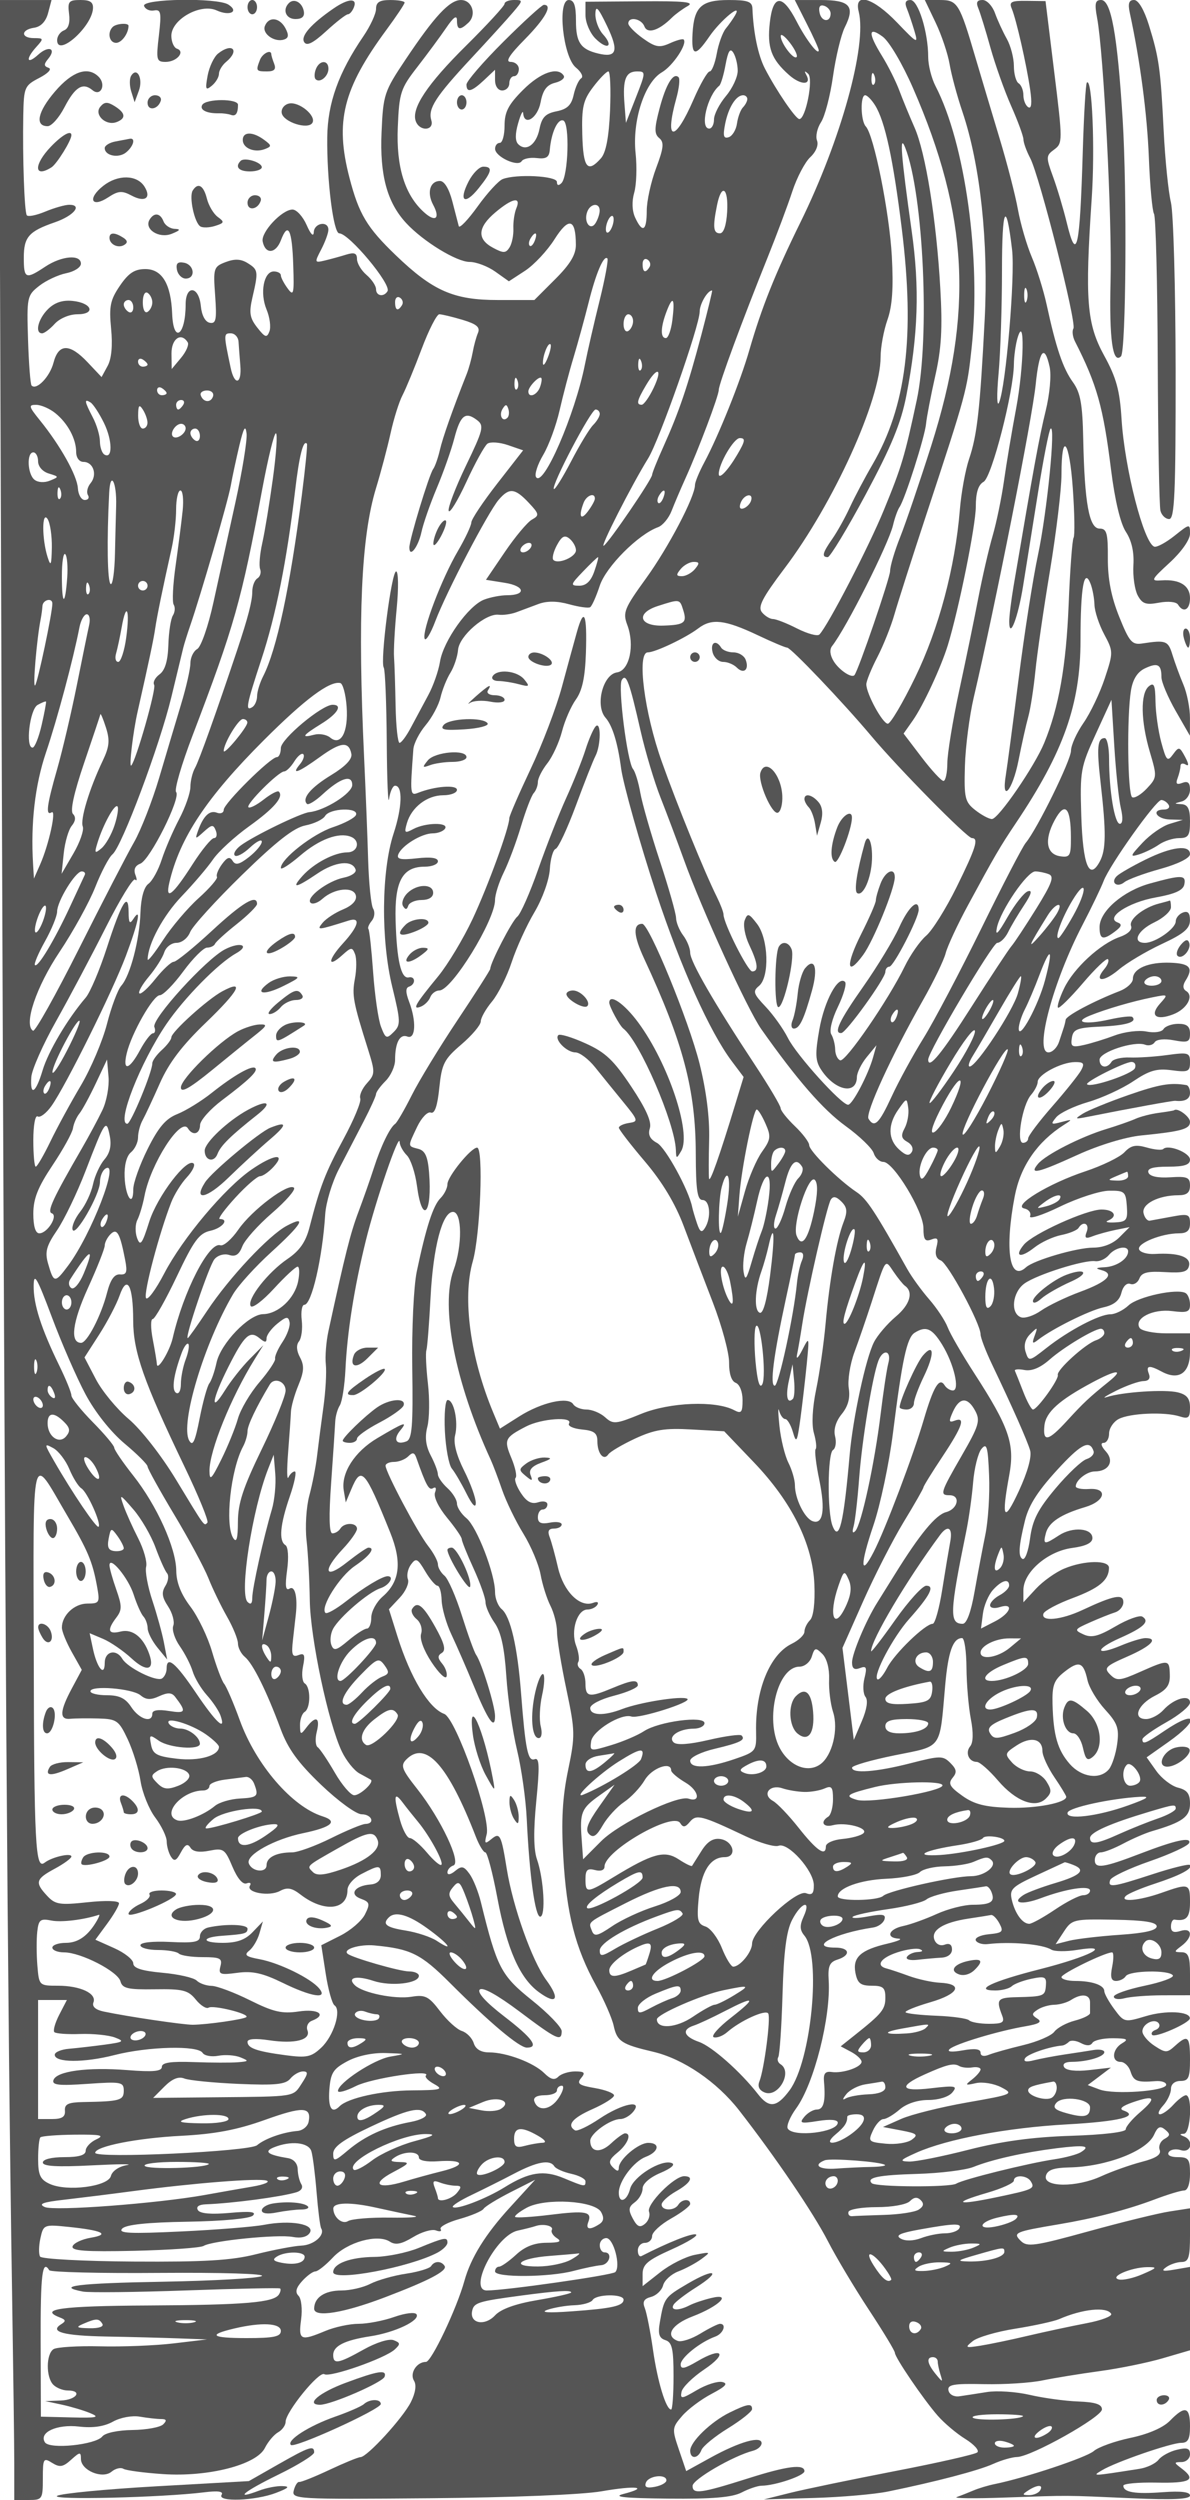 <svg xmlns="http://www.w3.org/2000/svg" version="1.0" width="250" height="525" viewBox="0 0 250 525" preserveAspectRatio="xMidYMid meet">
<g transform="translate(0,525) scale(0.01,-0.01)" fill="#555555" stroke="none">
<path d="M40 35625 c59 -16517 119 -25307 213 -31225 25 -1622 47 -3276 47 -3675 l0 -725 300 0 c289 0 300 17 300 451 0 421 13 443 194 329 161 -100 230 -89 400 65 185 167 206 169 206 18 0 -241 450 -429 643 -269 81 68 194 95 249 61 55 -34 429 -84 829 -111 956 -65 1968 195 2144 549 66 132 191 280 278 329 86 48 157 147 157 219 0 206 701 1070 813 1001 119 -74 1276 332 1480 519 123 114 120 140 -23 195 -95 37 -364 -47 -630 -196 -534 -299 -640 -317 -640 -114 0 189 242 310 785 393 514 79 1045 332 966 460 -32 51 -234 27 -466 -54 -226 -80 -563 -145 -751 -145 -187 0 -502 -67 -699 -150 -523 -218 -568 -197 -509 241 29 217 5 438 -54 497 -76 76 -54 166 76 310 101 111 225 202 277 202 52 0 218 132 368 292 303 325 940 501 1198 333 118 -77 244 -52 487 95 180 110 396 173 480 141 84 -32 128 -20 99 28 -29 47 149 143 397 212 248 70 476 166 506 215 30 48 286 205 569 349 l514 260 -526 -576 c-520 -568 -826 -1062 -961 -1549 -160 -579 -693 -1700 -807 -1700 -197 0 -348 -240 -251 -397 55 -88 30 -256 -66 -447 -167 -333 -921 -1156 -1059 -1156 -47 0 -342 -121 -654 -268 -313 -147 -598 -261 -633 -253 -36 7 -87 -72 -114 -177 -49 -185 39 -190 2864 -165 1702 15 3201 75 3604 146 723 126 1018 89 454 -57 -235 -61 33 -88 943 -97 922 -10 1345 26 1542 128 149 78 339 142 421 143 286 2 900 210 900 305 0 156 -363 110 -1180 -150 -998 -316 -1170 -340 -1170 -159 0 135 848 628 1269 738 100 26 181 97 181 159 0 162 -462 32 -1067 -301 l-517 -285 -153 451 c-148 434 -145 461 67 706 121 141 400 350 620 465 296 156 354 220 222 249 -98 21 -338 -56 -533 -171 -317 -187 -351 -191 -321 -36 18 95 233 306 476 470 505 339 383 483 -146 171 -267 -157 -348 -173 -348 -65 0 141 406 468 725 584 171 61 248 269 100 269 -41 -1 -227 -93 -412 -206 -186 -113 -400 -182 -475 -153 -274 105 -129 346 311 514 557 212 844 496 393 387 -160 -38 -368 -108 -460 -156 -231 -118 -408 -108 -329 18 35 57 244 218 465 357 553 349 407 421 -169 83 -488 -286 -498 -300 -587 -813 -42 -246 -15 -332 117 -374 140 -45 171 -181 171 -756 0 -385 -23 -701 -51 -701 -107 0 -284 581 -380 1250 -55 385 -133 781 -173 881 -53 133 -18 195 132 234 112 30 226 139 253 243 27 104 171 236 319 292 149 57 367 173 485 260 207 152 202 155 -135 89 -193 -37 -519 -201 -725 -363 l-375 -295 0 249 c0 208 100 294 615 525 337 151 565 292 504 312 -88 29 -583 -168 -1144 -455 -41 -21 -75 33 -75 120 0 87 68 158 150 158 82 0 150 65 150 144 0 79 180 244 400 368 220 124 400 262 400 306 0 115 -176 102 -250 -18 -82 -132 -350 -129 -350 5 0 57 135 181 299 275 314 178 390 320 173 320 -209 0 -796 -593 -737 -746 29 -77 -9 -191 -84 -253 -107 -89 -163 -65 -257 110 -98 184 -91 244 43 342 90 66 163 195 163 288 0 101 152 234 375 328 231 98 321 179 233 209 -222 78 -807 -288 -871 -545 -66 -260 -237 -318 -237 -79 0 241 312 656 567 753 276 105 309 293 52 293 -206 0 -619 -349 -619 -524 0 -82 -36 -79 -125 11 -100 102 -80 164 100 311 214 175 303 402 156 402 -37 0 -169 -95 -292 -210 -227 -214 -439 -187 -439 54 0 152 423 456 634 456 78 0 198 68 266 150 223 269 -229 177 -706 -143 -240 -161 -472 -271 -515 -244 -178 110 -54 259 371 447 248 110 450 238 450 286 0 47 -182 117 -404 155 -333 56 -384 93 -288 209 95 114 71 140 -126 140 -133 0 -292 -50 -352 -110 -80 -80 -161 -60 -297 75 -223 220 -794 435 -1158 435 -171 0 -283 67 -323 195 -34 107 -146 221 -248 254 -103 32 -309 219 -459 416 -239 314 -312 350 -604 303 -342 -56 -1018 81 -1184 240 -173 164 27 213 387 94 368 -122 956 -56 956 106 0 51 -93 92 -206 92 -195 0 -1190 286 -1291 371 -110 93 249 204 563 175 762 -71 976 -177 1586 -787 839 -839 1457 -1359 1616 -1359 263 0 120 198 -476 656 -382 294 -573 503 -513 563 59 59 369 -112 833 -460 791 -595 888 -640 888 -412 0 81 -281 373 -625 648 -651 522 -733 680 -1072 2058 -54 222 -162 490 -240 596 -120 165 -165 173 -302 60 -92 -77 -161 -89 -161 -30 0 58 56 123 125 146 172 57 -259 969 -754 1599 -335 424 -362 499 -233 629 406 405 874 -117 1460 -1628 70 -179 159 -325 198 -325 40 0 154 -431 253 -959 203 -1078 471 -1685 874 -1978 373 -272 449 -146 154 255 -300 408 -701 1534 -830 2332 -117 724 -144 777 -323 630 -138 -113 -151 -101 -100 99 91 350 -646 2438 -892 2529 -323 119 -709 759 -982 1628 l-179 570 227 242 c125 133 202 307 172 387 -31 80 -3 219 63 309 106 145 140 129 299 -140 99 -167 215 -304 258 -304 44 0 83 -137 88 -305 5 -168 98 -494 208 -725 109 -231 319 -712 466 -1070 301 -733 448 -943 448 -638 0 214 -280 1119 -398 1288 -39 55 -173 425 -298 822 -125 398 -290 775 -366 838 -76 63 -138 170 -138 239 0 68 -93 242 -206 386 -219 278 -894 1551 -894 1685 0 44 81 80 180 80 99 0 233 53 297 117 89 89 128 83 167 -25 210 -594 267 -697 355 -643 56 35 74 -4 40 -91 -34 -89 71 -309 251 -528 171 -207 310 -409 310 -450 0 -41 112 -320 250 -621 137 -300 250 -618 250 -707 0 -88 86 -282 190 -431 135 -192 207 -518 247 -1121 31 -467 132 -1165 225 -1550 93 -385 185 -1037 204 -1450 57 -1188 176 -2050 282 -2050 121 0 77 792 -67 1204 -71 204 -76 603 -14 1227 72 729 65 914 -34 876 -143 -54 -194 196 -287 1393 -75 973 -222 1605 -407 1759 -76 64 -139 224 -139 356 0 385 -381 1370 -599 1551 -111 91 -201 231 -201 310 0 78 -90 224 -200 324 -110 100 -200 230 -201 290 0 61 -68 240 -151 398 -104 201 -126 384 -70 600 44 172 50 580 12 908 -37 327 -52 642 -32 700 19 57 58 554 87 1104 54 1059 248 1800 471 1800 193 0 200 -709 12 -1224 -278 -764 34 -2359 779 -3976 50 -110 160 -398 243 -641 84 -242 284 -655 445 -916 161 -262 324 -649 362 -860 38 -210 131 -505 206 -653 76 -149 138 -396 139 -550 0 -154 89 -697 197 -1207 185 -879 187 -968 35 -1700 -118 -570 -145 -1049 -100 -1823 68 -1192 251 -1906 690 -2700 168 -302 333 -681 368 -840 71 -329 165 -391 834 -548 628 -148 1335 -630 1803 -1231 767 -986 1555 -2147 1863 -2744 173 -337 561 -986 862 -1443 300 -456 546 -862 546 -902 0 -98 599 -978 901 -1323 136 -155 396 -375 580 -488 183 -114 297 -240 251 -281 -45 -41 -824 -218 -1732 -393 -907 -176 -1897 -381 -2200 -457 l-550 -137 1050 30 c578 17 1280 78 1560 136 1005 206 1895 439 2205 579 173 78 398 143 500 145 297 4 1785 839 1785 1000 0 107 -136 152 -500 166 -275 10 -733 73 -1018 139 -284 66 -689 93 -900 59 -210 -33 -470 -74 -578 -89 -111 -16 -210 37 -228 122 -26 124 102 147 746 133 428 -9 981 26 1228 78 248 51 788 139 1200 195 413 56 1009 177 1325 270 l575 168 0 876 0 875 -325 -56 c-248 -43 -289 -30 -175 51 83 59 229 108 325 108 146 2 175 96 175 565 l0 563 -425 -66 c-234 -35 -1000 -223 -1703 -417 -1141 -314 -1293 -336 -1429 -200 -171 171 -125 191 807 348 731 122 1432 304 2002 519 276 105 557 190 625 190 74 0 123 140 123 350 0 309 -30 350 -256 350 -152 0 -230 42 -191 104 35 57 150 77 255 43 217 -68 280 201 67 287 -100 40 -100 52 0 58 140 9 180 808 40 808 -46 0 -165 -90 -265 -200 -100 -110 -226 -200 -281 -200 -55 0 -26 82 66 183 91 100 165 258 165 350 0 100 80 167 200 167 170 0 200 67 200 450 0 492 -44 532 -315 287 -166 -151 -199 -151 -432 2 -139 91 -253 227 -253 303 0 162 270 288 347 162 30 -48 -2 -107 -71 -132 -69 -24 -101 -72 -71 -105 63 -69 787 249 792 347 7 148 -505 174 -925 47 -448 -134 -455 -133 -663 148 -115 155 -209 325 -209 376 0 126 -253 215 -608 215 -161 0 -292 37 -292 81 0 73 914 519 1063 519 34 0 35 -135 2 -300 -44 -220 -22 -300 82 -300 77 0 169 45 203 100 74 120 917 135 990 17 28 -46 -240 -144 -595 -218 -355 -74 -645 -177 -645 -228 0 -52 101 -67 225 -34 124 33 484 61 800 62 l575 1 0 450 c0 361 -35 451 -175 453 -167 3 -167 10 0 136 243 184 226 391 -25 311 -142 -45 -200 -18 -200 93 0 86 34 152 75 145 250 -39 325 44 325 362 0 398 -20 405 -600 200 -471 -166 -896 -202 -745 -62 52 48 320 161 595 251 547 179 820 324 747 397 -26 25 -379 -62 -785 -195 -840 -274 -944 -288 -889 -122 22 66 396 244 832 395 435 151 808 324 828 385 44 131 -293 57 -1027 -225 -776 -298 -956 -323 -956 -136 0 89 57 162 126 162 70 0 284 84 475 186 192 102 462 219 599 259 643 188 800 301 800 578 0 208 -59 288 -251 336 -138 35 -343 192 -456 350 l-204 287 455 321 c682 481 602 699 -84 233 -395 -268 -460 -292 -460 -175 0 41 225 201 500 356 275 154 500 341 500 415 0 182 -339 87 -559 -156 -95 -104 -258 -190 -364 -190 -295 0 -176 307 190 491 244 123 315 222 309 434 -8 330 -23 332 -625 65 -426 -189 -490 -194 -628 -56 -138 138 -102 176 362 379 497 217 663 387 377 387 -76 0 -305 -70 -511 -156 -545 -228 -564 -83 -21 158 500 221 632 348 469 449 -58 35 -311 -56 -563 -204 -359 -210 -504 -247 -672 -170 -203 93 -196 106 136 253 193 86 429 180 525 210 96 29 175 126 175 214 0 183 -199 145 -857 -163 -450 -212 -880 -253 -822 -78 21 62 297 209 613 327 559 209 761 376 764 635 3 168 -520 160 -937 -14 -183 -76 -451 -267 -597 -424 l-264 -285 0 255 c0 378 508 817 1024 886 287 38 426 106 426 207 0 211 -416 245 -702 58 -311 -204 -340 -199 -276 45 60 228 312 396 828 549 425 127 481 407 75 379 -151 -10 -275 15 -275 55 0 130 235 314 400 314 295 0 416 217 233 419 -99 109 -118 181 -48 181 63 0 115 88 115 196 0 109 90 245 200 304 232 124 966 156 1282 56 185 -59 218 -31 218 185 0 190 -65 272 -255 319 -270 68 -1162 9 -1495 -99 -110 -35 -20 25 200 135 220 109 477 200 572 201 111 2 151 56 114 153 -68 177 5 189 274 44 356 -190 590 -27 590 413 l0 393 -494 0 c-272 0 -526 52 -565 115 -123 199 277 404 684 352 315 -40 375 -19 375 137 0 101 -40 209 -90 240 -172 106 -1002 -71 -1201 -257 -110 -103 -282 -187 -381 -187 -233 0 -877 -339 -1346 -709 -361 -284 -370 -286 -436 -79 -43 136 -8 268 99 374 154 152 160 150 92 -36 -61 -164 -48 -180 69 -88 303 235 1072 617 1376 684 220 48 337 143 377 305 34 137 113 215 187 187 71 -27 156 24 191 114 48 125 172 156 537 134 380 -23 481 4 507 139 35 183 -228 272 -721 242 -160 -9 -308 34 -330 97 -44 127 475 336 835 336 172 0 235 56 235 211 0 190 -38 204 -375 141 -206 -38 -417 -77 -469 -86 -52 -9 -111 63 -132 159 -42 192 315 375 733 375 177 0 243 55 243 202 0 174 -57 198 -414 175 -262 -17 -431 19 -459 98 -31 88 91 125 415 125 338 0 458 39 458 148 0 145 -458 327 -562 223 -29 -29 -186 -15 -348 32 -231 66 -331 44 -467 -100 -95 -102 -465 -282 -823 -401 -769 -255 -1542 -726 -1281 -780 94 -19 148 -92 121 -162 -27 -70 257 20 630 202 374 181 838 331 1030 333 325 4 352 -19 373 -324 21 -293 -5 -329 -250 -342 -150 -8 -217 9 -148 37 218 89 135 234 -134 234 -317 0 -1441 -509 -1631 -738 -209 -252 -74 -291 217 -63 141 112 396 231 567 265 171 34 334 101 364 149 97 157 237 91 172 -80 -52 -134 -25 -153 128 -93 105 41 323 100 483 133 l290 58 -215 -215 c-135 -135 -341 -216 -548 -216 -347 0 -1249 -264 -1413 -413 -345 -315 -453 365 -237 1492 120 630 475 1144 1032 1498 187 119 184 123 -49 61 -223 -60 -235 -50 -112 99 75 91 375 234 666 319 291 84 719 281 952 437 340 229 497 274 808 232 345 -46 385 -29 385 167 0 202 -34 213 -475 153 -261 -36 -618 -59 -792 -52 -175 7 -346 -34 -381 -90 -94 -152 -252 -125 -252 43 0 161 732 401 957 315 75 -29 166 -5 201 52 38 61 206 79 403 41 296 -55 339 -37 339 141 0 151 -65 205 -244 205 -134 0 -275 -50 -312 -110 -39 -63 -193 -85 -359 -52 -160 32 -458 -5 -663 -81 -205 -77 -499 -168 -654 -202 -247 -55 -279 -36 -250 149 28 183 109 215 608 238 535 24 769 96 663 202 -24 25 -241 1 -481 -53 -510 -115 -770 -62 -408 83 346 139 884 296 1300 380 346 70 348 69 168 -132 -222 -248 -83 -361 276 -224 290 110 445 385 276 490 -71 43 -76 119 -16 215 173 273 98 364 -311 380 -466 18 -793 -122 -793 -339 0 -81 -124 -196 -275 -255 -543 -210 -1125 -518 -1137 -603 -7 -47 -25 -120 -39 -161 -14 -41 -59 -176 -99 -300 -40 -124 -141 -225 -224 -225 -302 0 96 1486 715 2675 193 371 393 788 445 925 129 340 1097 1700 1211 1700 50 0 119 -45 153 -100 34 -55 -8 -100 -94 -100 -279 0 -165 -200 119 -209 l275 -8 -277 -84 c-153 -45 -409 -224 -570 -396 -264 -282 -271 -306 -73 -245 121 38 309 130 417 205 109 76 300 137 425 137 194 0 228 52 228 350 0 262 -44 353 -175 362 -167 11 -167 13 0 57 96 25 175 137 175 249 0 146 -46 186 -161 142 -118 -46 -145 -20 -100 97 33 88 61 203 61 257 0 54 49 67 110 30 71 -44 66 14 -13 162 -116 217 -131 220 -254 52 -117 -160 -141 -135 -246 252 -64 237 -119 624 -122 859 -5 347 -32 408 -141 318 -179 -149 -169 -731 23 -1380 153 -516 152 -535 -64 -765 -122 -130 -261 -212 -308 -183 -96 59 -114 1702 -25 2243 40 237 136 388 294 463 267 126 346 84 346 -185 0 -103 135 -422 299 -709 l299 -521 1 372 c1 204 -61 519 -137 700 -77 180 -180 463 -231 628 -90 296 -136 313 -629 238 -221 -34 -275 28 -490 562 -167 416 -240 792 -238 1225 3 533 -23 625 -174 625 -218 0 -315 532 -343 1875 -15 742 -58 979 -217 1200 -209 289 -353 713 -551 1625 -66 303 -206 753 -312 1000 -106 248 -237 698 -292 1000 -54 303 -229 978 -387 1500 -158 523 -386 1288 -508 1700 -332 1132 -374 1200 -741 1200 l-320 0 227 -475 c125 -261 257 -655 294 -875 37 -220 158 -670 270 -1000 375 -1113 549 -2735 467 -4350 -98 -1898 -158 -2437 -328 -2938 -77 -228 -165 -708 -194 -1067 -100 -1215 -443 -2501 -939 -3520 -260 -536 -519 -974 -575 -973 -109 3 -451 630 -451 828 0 67 104 324 232 571 128 247 289 652 359 899 71 248 373 1193 672 2100 839 2546 853 2596 950 3500 200 1863 -134 4284 -759 5492 -85 164 -154 438 -154 609 0 524 -210 1199 -373 1199 -102 0 -126 -55 -77 -175 39 -96 111 -309 160 -473 84 -282 65 -272 -364 175 -508 530 -911 644 -806 229 177 -706 -373 -2695 -1225 -4426 -536 -1090 -814 -1787 -1072 -2680 -190 -662 -647 -1800 -949 -2364 -107 -200 -194 -412 -194 -472 0 -246 -558 -1310 -1027 -1958 -459 -634 -493 -718 -395 -979 161 -427 46 -959 -215 -997 -299 -42 -465 -699 -241 -953 144 -164 256 -528 326 -1060 42 -326 406 -1618 739 -2624 513 -1553 1124 -2911 1585 -3526 l250 -333 -173 -567 c-335 -1099 -535 -1666 -553 -1567 -9 55 -9 423 2 817 12 465 -59 1027 -202 1599 -226 901 -1060 2934 -1204 2934 -199 0 -186 -243 38 -726 821 -1764 1084 -2755 1087 -4099 2 -768 33 -975 143 -975 156 0 187 -371 49 -588 -67 -107 -105 -85 -167 100 -44 131 -89 283 -100 338 -71 360 -560 1253 -738 1348 -150 80 -195 172 -152 309 43 134 -80 409 -389 873 -370 556 -543 721 -963 910 -281 128 -538 205 -570 173 -92 -91 176 -363 358 -363 90 0 276 -140 413 -311 137 -171 401 -497 588 -725 322 -393 328 -416 125 -446 -118 -18 -213 -63 -213 -100 1 -37 248 -357 549 -711 363 -428 635 -880 812 -1350 146 -389 422 -1112 613 -1607 191 -495 345 -1065 342 -1267 -2 -230 49 -387 139 -422 82 -31 144 -187 144 -361 0 -261 -26 -293 -175 -214 -387 206 -1353 169 -1953 -76 -536 -219 -591 -224 -758 -73 -99 90 -275 163 -391 163 -116 0 -242 50 -280 111 -103 167 -665 41 -1131 -253 l-409 -259 -140 335 c-483 1156 -652 2404 -431 3177 159 557 229 2389 91 2389 -129 0 -623 -609 -623 -767 0 -81 -66 -214 -147 -295 -154 -154 -302 -610 -497 -1538 -65 -308 -107 -1201 -95 -2031 18 -1219 -4 -1492 -124 -1538 -217 -83 -285 41 -126 233 164 199 84 172 -483 -164 -479 -283 -768 -735 -706 -1101 l42 -249 116 275 c210 501 283 420 818 -908 251 -624 203 -1030 -158 -1344 -132 -115 -240 -313 -240 -441 0 -128 -42 -232 -92 -232 -51 0 -226 -112 -390 -250 -251 -212 -306 -226 -357 -93 -33 87 -17 238 36 337 133 248 747 775 996 854 183 58 299 252 150 252 -111 0 -500 -234 -873 -527 -208 -163 -403 -273 -433 -243 -115 114 295 766 620 987 311 212 437 383 282 383 -33 0 -235 -139 -450 -308 -466 -370 -525 -188 -89 278 165 175 300 367 300 425 0 134 -268 138 -350 5 -34 -55 -108 -100 -166 -100 -69 0 -78 350 -26 1075 42 591 80 1165 85 1275 5 110 48 262 96 337 48 76 101 413 118 750 38 798 184 1720 429 2713 210 851 704 2289 710 2068 2 -73 70 -198 151 -279 81 -81 177 -371 213 -643 110 -827 324 -588 254 283 -27 335 -83 458 -225 495 -228 60 -227 39 -25 464 91 190 219 324 286 298 82 -31 140 135 179 519 52 506 101 602 465 913 223 191 406 408 406 482 0 74 106 262 235 417 130 156 317 529 415 829 99 301 314 773 479 1050 169 286 308 675 322 900 12 217 68 410 123 429 55 18 245 425 423 904 177 479 362 949 412 1045 118 225 120 748 3 621 -48 -52 -145 -275 -214 -495 -70 -220 -251 -674 -404 -1009 -152 -335 -418 -1010 -589 -1500 -172 -490 -369 -936 -438 -991 -110 -87 -567 -969 -567 -1094 0 -25 -309 -509 -687 -1076 -378 -566 -812 -1278 -963 -1580 -152 -302 -309 -573 -348 -600 -112 -78 -302 -471 -449 -930 -74 -231 -220 -645 -323 -920 -167 -441 -279 -886 -630 -2503 -48 -221 -73 -536 -55 -699 18 -164 -5 -568 -51 -898 -46 -330 -105 -786 -132 -1014 -26 -227 -100 -607 -164 -844 -64 -237 -90 -658 -58 -936 32 -279 62 -843 68 -1256 10 -796 391 -2593 674 -3182 92 -192 258 -399 368 -459 110 -60 218 -119 239 -132 80 -46 -218 -327 -347 -327 -73 0 -257 214 -408 475 -151 261 -313 502 -360 534 -47 33 -56 179 -19 325 76 305 -22 346 -216 91 -123 -162 -133 -159 -136 44 -2 121 42 247 97 281 128 79 130 519 3 598 -53 33 -70 194 -37 358 49 243 31 287 -97 237 -130 -49 -150 6 -114 324 23 210 50 451 60 533 40 362 -19 609 -131 540 -84 -52 -98 53 -52 390 36 265 21 487 -35 522 -144 89 -113 432 91 1023 100 289 147 525 105 525 -42 0 -102 -56 -134 -125 -32 -69 -34 168 -6 525 28 358 55 740 59 850 4 110 75 363 158 563 118 286 125 410 33 582 -75 140 -83 260 -22 336 53 66 79 265 58 444 -20 179 4 325 55 325 153 0 381 986 438 1900 16 248 145 675 288 950 143 275 376 725 519 1000 143 275 260 534 261 575 0 41 90 165 200 275 110 110 200 309 200 442 0 362 100 552 258 491 174 -67 193 321 36 733 -75 198 -75 290 0 315 143 48 136 226 -8 194 -160 -35 -251 360 -275 1193 -24 825 142 1132 611 1132 153 0 278 51 278 113 0 74 -151 96 -442 63 -337 -38 -430 -19 -391 81 71 186 491 443 724 443 108 0 225 45 259 100 83 135 -410 128 -666 -9 -183 -97 -196 -85 -135 125 97 333 425 584 762 584 159 0 289 51 289 113 0 113 -464 78 -815 -61 -169 -67 -172 -36 -101 915 9 120 126 348 260 507 133 159 274 421 311 583 38 161 131 393 208 516 76 123 148 339 160 480 24 292 579 772 853 738 96 -12 264 12 374 53 110 41 319 119 464 173 176 65 391 64 641 -6 207 -57 406 -85 443 -62 37 22 128 226 202 452 132 399 808 1078 1226 1229 97 36 224 189 283 342 60 153 189 458 289 678 278 615 702 1739 702 1862 0 121 490 1448 1029 2788 188 468 421 1089 516 1380 96 292 266 616 378 720 120 112 178 254 141 350 -34 88 4 261 84 384 81 122 194 556 252 964 58 407 169 870 247 1027 224 447 110 575 -509 575 l-541 0 251 -497 c139 -273 252 -524 252 -557 0 -127 -267 221 -464 604 -298 580 -496 573 -563 -20 -60 -530 28 -770 402 -1103 250 -222 488 -219 362 5 -45 81 -32 86 42 18 113 -105 -52 -950 -186 -950 -76 0 -486 601 -724 1062 -143 278 -241 749 -262 1263 -6 142 -100 175 -495 175 -578 0 -731 -141 -763 -703 -27 -485 55 -499 356 -60 233 339 700 724 540 445 -41 -72 -130 -199 -198 -282 -67 -83 -152 -319 -189 -525 -37 -206 -104 -375 -149 -375 -46 0 -198 -265 -339 -590 -394 -909 -617 -894 -362 24 59 212 80 411 48 444 -110 110 -266 -146 -401 -659 -110 -419 -111 -531 -5 -619 105 -87 93 -206 -66 -629 -108 -287 -197 -690 -197 -896 0 -426 -88 -479 -243 -145 -66 142 -73 342 -20 525 47 162 60 534 29 827 -73 684 189 1489 552 1700 233 136 543 603 457 689 -20 20 -151 -16 -291 -80 -217 -98 -302 -83 -563 103 -169 121 -308 262 -308 313 0 154 274 105 338 -61 63 -165 306 -87 579 185 73 72 222 181 330 242 152 85 -72 108 -975 100 l-1172 -9 0 -282 c0 -155 94 -376 208 -490 252 -252 394 -170 158 90 -91 101 -162 293 -158 426 6 191 57 138 246 -255 251 -525 203 -672 -190 -576 -367 89 -464 233 -464 685 0 324 -39 438 -151 438 -247 0 -121 -1198 149 -1418 113 -92 164 -194 112 -226 -52 -32 -123 -188 -158 -346 -47 -217 -135 -302 -360 -347 -232 -46 -310 -126 -358 -370 -66 -330 -282 -485 -447 -320 -66 66 -66 216 -2 438 53 187 101 283 106 214 20 -283 303 -108 366 226 48 258 129 367 304 411 131 32 213 100 182 149 -121 196 -487 69 -855 -299 -308 -308 -388 -463 -388 -750 0 -199 -45 -362 -100 -362 -55 0 -100 -56 -99 -125 1 -166 479 -388 558 -260 33 53 176 83 317 66 196 -24 261 16 274 169 31 367 166 661 283 620 140 -48 107 -1170 -38 -1315 -60 -60 -95 -51 -95 25 0 127 -850 171 -1139 60 -86 -33 -323 -291 -526 -574 -203 -282 -381 -469 -397 -415 -15 54 -76 290 -136 524 -68 261 -167 425 -259 425 -210 0 -280 -245 -143 -501 155 -288 48 -374 -193 -155 -404 365 -585 952 -550 1785 30 727 58 812 413 1268 209 270 481 638 605 820 153 225 225 275 225 157 0 -205 61 -218 239 -52 180 168 80 478 -155 478 -239 0 -557 -342 -1164 -1250 -449 -671 -470 -734 -504 -1526 -40 -901 116 -1475 517 -1908 357 -386 1060 -816 1332 -816 140 0 383 -92 540 -204 l286 -203 342 223 c188 124 466 421 618 662 299 471 445 433 447 -116 2 -208 -119 -410 -435 -725 l-437 -437 -767 0 c-928 0 -1363 190 -2142 938 -609 585 -777 866 -975 1628 -308 1182 -137 1868 774 3105 211 286 384 545 384 575 0 30 -135 54 -300 54 -226 0 -300 -46 -300 -186 0 -102 -120 -361 -266 -575 -522 -765 -750 -1401 -759 -2116 -11 -904 129 -2023 252 -2023 205 0 1101 -1074 1014 -1215 -80 -130 -241 -101 -241 43 0 70 -90 205 -200 299 -110 94 -200 244 -200 334 0 122 -55 145 -225 93 -124 -39 -326 -94 -450 -124 -218 -52 -221 -45 -76 233 82 158 150 343 150 412 1 195 -298 147 -307 -50 -5 -106 -64 -47 -150 150 -79 179 -212 325 -297 325 -220 0 -665 -474 -627 -669 54 -277 275 -263 384 25 151 397 235 226 259 -534 20 -601 7 -651 -119 -477 -78 106 -142 230 -142 274 0 45 -67 81 -148 81 -211 0 -297 -451 -152 -800 68 -163 95 -370 60 -460 -54 -140 -91 -128 -255 81 -159 202 -176 311 -101 636 126 545 122 579 -101 718 -141 88 -271 94 -462 22 -253 -97 -263 -127 -221 -703 36 -507 19 -597 -113 -572 -96 18 -169 156 -188 354 -41 420 -319 448 -319 32 0 -656 -258 -836 -283 -197 -25 627 -212 939 -564 939 -225 0 -352 -83 -534 -350 -203 -298 -230 -432 -185 -900 35 -353 9 -634 -73 -784 l-127 -234 -292 309 c-379 402 -613 399 -718 -8 -77 -294 -356 -585 -460 -479 -26 25 -59 460 -75 966 -28 889 -20 927 233 1126 144 113 400 233 570 267 169 34 308 124 308 200 0 200 -403 167 -750 -63 -411 -273 -450 -256 -450 188 0 436 104 555 655 745 397 138 584 367 300 367 -89 0 -316 -65 -506 -144 -190 -79 -364 -113 -387 -75 -50 81 -89 1204 -73 2091 11 597 25 630 336 792 187 97 270 187 196 212 -100 34 -103 75 -11 186 184 221 16 292 -209 89 -242 -219 -269 -92 -36 166 156 172 153 183 -50 183 -281 0 -279 177 3 218 140 21 245 130 292 307 l73 275 -552 0 -551 0 60 -16875z m17410 16592 c0 -196 -195 -180 -233 20 -24 121 11 170 98 141 74 -24 135 -97 135 -161z m1731 -1567 c1167 -2671 1271 -4712 384 -7506 -244 -767 -538 -1632 -654 -1923 -116 -290 -211 -610 -211 -710 0 -144 -664 -2083 -749 -2188 -57 -71 -318 102 -434 287 -81 130 -94 249 -36 323 297 377 1183 2134 1280 2537 36 154 98 325 136 380 114 163 533 1479 558 1750 13 138 99 588 192 1000 131 580 156 999 107 1850 -82 1438 -308 2849 -543 3377 -103 233 -246 581 -318 773 -72 193 -235 518 -362 723 -298 482 -294 632 13 407 138 -102 415 -571 637 -1080z m-2446 652 c-64 -64 -336 298 -333 442 1 58 88 -6 193 -143 105 -136 168 -271 140 -299z m-1237 -288 c1 -129 -110 -369 -248 -532 -137 -164 -250 -384 -250 -490 0 -105 -45 -192 -100 -192 -203 0 -42 692 211 900 33 28 93 227 132 443 54 289 97 355 163 250 50 -79 92 -249 92 -379z m-2682 -839 c-25 -563 -86 -881 -192 -1000 -282 -318 -373 -201 -391 500 -15 579 18 721 230 1000 136 179 279 325 318 325 39 0 54 -371 35 -825z m546 285 l-212 -540 -31 402 c-40 509 26 678 265 678 184 0 183 -17 -22 -540z m4998 267 c-33 -33 -56 26 -52 131 5 117 28 141 60 61 29 -72 26 -159 -8 -192z m-2660 -307 c0 -44 -41 -123 -92 -175 -50 -52 -106 -204 -125 -337 -18 -133 -96 -263 -173 -289 -110 -36 -126 26 -75 283 69 345 229 598 377 598 49 0 88 -36 88 -80z m2685 -133 c208 -334 379 -1124 560 -2591 279 -2260 95 -3732 -618 -4956 -157 -269 -369 -670 -471 -890 -101 -220 -268 -519 -370 -665 -207 -296 -229 -385 -96 -385 49 0 408 593 797 1317 538 1004 742 1498 854 2075 249 1279 281 2266 112 3458 -223 1580 -261 2066 -136 1750 384 -977 522 -3989 243 -5300 -254 -1186 -317 -1398 -689 -2305 -319 -779 -1179 -2439 -1357 -2620 -40 -41 -249 16 -465 125 -215 110 -444 200 -508 200 -64 0 -169 63 -233 141 -93 112 2 298 475 925 1029 1362 2017 3537 2017 4437 0 205 65 555 143 778 103 291 129 671 93 1338 -51 925 -376 2544 -547 2726 -108 115 -119 655 -13 655 42 0 136 -96 209 -213z m-3109 -2237 c-16 -278 -73 -449 -151 -450 -140 0 -154 130 -62 588 94 470 243 375 213 -138z m-4429 75 c-40 -96 -68 -287 -62 -425 6 -137 -30 -315 -80 -395 -79 -125 -129 -126 -348 -8 -341 182 -324 429 51 744 357 301 546 337 439 84z m1751 -50 c0 -69 -40 -186 -87 -261 -110 -173 -255 28 -173 241 68 178 263 193 260 20z m8664 -820 c66 -558 -130 -2869 -272 -3205 -47 -113 -53 149 -12 600 40 440 72 1416 72 2169 0 1330 86 1508 212 436z m-8402 485 c-36 -93 -87 -146 -115 -119 -27 28 -21 126 15 219 36 93 87 146 115 119 27 -28 21 -126 -15 -219z m-1625 -294 c-33 -85 -81 -133 -107 -107 -27 26 -18 96 18 154 98 160 156 129 89 -47z m1362 -1257 c-115 -461 -253 -1064 -308 -1339 -209 -1058 -881 -2605 -1028 -2368 -35 56 33 267 152 467 118 200 272 620 343 933 71 312 203 816 295 1118 91 303 232 817 314 1143 153 616 319 1006 395 930 25 -24 -49 -422 -163 -884z m1049 704 c-86 -139 -146 -113 -146 63 0 86 46 128 102 93 56 -35 75 -105 44 -156z m7920 -718 c-28 -69 -50 -12 -50 125 0 138 22 194 50 125 28 -69 28 -181 0 -250z m-18366 -25 c0 -76 -45 -166 -100 -200 -57 -35 -100 51 -100 200 0 149 43 235 100 200 55 -34 100 -124 100 -200z m11536 -675 c-286 -1081 -471 -1627 -798 -2353 -131 -290 -238 -557 -238 -592 0 -92 -908 -1423 -1016 -1490 -91 -56 580 1264 932 1833 237 383 1082 2787 1083 3082 1 164 165 445 261 445 11 0 -90 -416 -224 -925z m-6290 618 c-86 -139 -146 -113 -146 63 0 86 46 128 102 93 56 -35 75 -105 44 -156z m-5646 -49 c0 -86 -45 -128 -100 -94 -55 34 -100 104 -100 156 0 52 45 94 100 94 55 0 100 -70 100 -156z m11325 -269 c-26 -206 -87 -375 -136 -375 -118 0 -113 225 14 557 134 353 180 285 122 -182z m-4407 8 c296 -89 374 -155 323 -275 -37 -87 -87 -270 -111 -408 -25 -137 -81 -340 -124 -450 -301 -760 -506 -1342 -565 -1600 -38 -165 -101 -345 -141 -400 -86 -119 -500 -1481 -500 -1646 0 -231 186 6 254 322 38 178 183 594 322 924 139 330 305 799 368 1043 128 489 232 573 480 383 150 -115 129 -200 -236 -957 -220 -458 -383 -884 -362 -947 21 -63 188 210 371 606 183 397 382 759 443 804 60 44 254 31 430 -29 l320 -110 -543 -697 c-298 -383 -544 -750 -545 -817 -1 -66 -128 -336 -282 -600 -341 -582 -756 -1672 -700 -1840 22 -66 125 100 227 370 233 613 1106 2284 1330 2546 221 258 340 246 630 -62 223 -237 228 -266 68 -355 -96 -54 -352 -360 -570 -681 l-396 -583 400 -64 c421 -67 452 -260 42 -260 -131 0 -347 -41 -480 -92 -329 -125 -856 -865 -927 -1301 -31 -196 -143 -514 -248 -707 -104 -192 -267 -496 -362 -675 -94 -179 -202 -325 -240 -325 -37 0 -75 349 -83 775 -8 426 -23 888 -33 1025 -11 138 15 599 56 1025 41 426 36 775 -12 775 -97 0 -340 -1890 -260 -2020 29 -47 57 -748 63 -1558 5 -809 28 -1348 49 -1197 22 151 78 275 126 275 164 0 150 -452 -30 -1000 -258 -784 -271 -2237 -28 -3230 175 -720 178 -793 28 -943 -149 -149 -170 -140 -266 112 -57 150 -131 664 -165 1142 -34 478 -78 887 -99 910 -21 22 10 99 69 170 60 72 73 187 30 257 -43 69 -90 532 -105 1029 -14 497 -53 1466 -85 2153 -136 2939 -62 4624 251 5650 101 330 238 848 305 1150 66 303 179 663 251 800 72 138 253 576 403 975 150 399 317 725 370 725 54 0 274 -53 489 -117z m3582 -27 c0 -79 -45 -172 -100 -206 -55 -34 -100 31 -100 144 0 113 45 206 100 206 55 0 100 -65 100 -144z m8048 -1829 c-91 -482 -206 -1169 -256 -1527 -51 -357 -158 -875 -238 -1150 -80 -275 -215 -860 -300 -1300 -84 -440 -265 -1317 -402 -1950 -136 -632 -249 -1319 -250 -1525 -1 -206 -38 -375 -81 -375 -44 0 -251 224 -459 497 l-379 498 195 277 c216 309 592 1116 734 1578 230 748 588 2518 588 2908 0 297 51 461 164 524 171 95 631 1884 636 2468 2 165 36 413 76 550 158 535 136 -594 -28 -1473z m-16337 1398 c6 -96 23 -321 38 -500 33 -395 -122 -433 -203 -50 -150 709 -150 725 2 725 84 0 157 -79 163 -175z m-1067 -15 c30 -49 -33 -195 -141 -325 l-196 -235 -4 325 c-3 313 204 456 341 235z m7564 -320 c-52 -132 -98 -187 -102 -123 -8 156 108 452 159 402 21 -22 -4 -148 -57 -279z m10543 -196 c39 -175 2 -573 -84 -925 -133 -541 -250 -1181 -673 -3675 -52 -306 -93 -643 -92 -750 3 -386 185 83 292 753 57 359 197 1237 312 1951 114 715 233 1322 265 1350 111 101 -75 -1760 -264 -2648 -106 -495 -289 -1665 -407 -2600 -119 -935 -240 -1846 -269 -2025 -99 -603 140 -332 265 300 68 344 161 760 207 925 46 165 112 593 148 950 35 358 173 1309 307 2114 133 805 242 1713 242 2019 0 928 167 724 238 -292 37 -524 44 -989 16 -1034 -28 -46 -75 -681 -104 -1413 -52 -1278 -206 -2149 -512 -2894 -202 -491 -964 -1600 -1099 -1600 -61 0 -219 84 -351 188 -216 170 -236 254 -217 925 12 405 95 1052 185 1437 455 1946 1229 5853 1302 6575 73 723 185 864 293 369z m-18951 50 c0 -24 -45 -44 -100 -44 -55 0 -100 48 -100 106 0 58 45 78 100 44 55 -34 100 -82 100 -106z m10360 -117 c-33 -33 -56 26 -52 131 5 117 28 141 60 61 29 -72 26 -159 -8 -192z m270 -377 c-92 -192 -204 -350 -249 -350 -119 0 -101 86 91 410 240 407 359 363 158 -60z m-2870 -23 c-33 -33 -56 26 -52 131 5 117 28 141 60 61 29 -72 26 -159 -8 -192z m482 37 c-65 -167 -242 -229 -242 -84 0 97 223 330 271 283 18 -19 5 -108 -29 -199z m-7842 -120 c0 -24 -45 -44 -100 -44 -55 0 -100 48 -100 106 0 58 45 78 100 44 55 -34 100 -82 100 -106z m975 -69 c-47 -142 -208 -126 -258 25 -19 55 41 100 133 100 92 0 148 -56 125 -125z m-2291 -557 c179 -366 185 -772 8 -663 -50 31 -92 155 -93 276 0 120 -67 348 -150 505 -176 338 -185 398 -48 313 56 -34 183 -228 283 -431z m1666 382 c-34 -55 -82 -100 -106 -100 -24 0 -44 45 -44 100 0 55 48 100 106 100 58 0 78 -45 44 -100z m-2687 -177 c261 -211 437 -540 437 -816 0 -119 65 -207 153 -207 207 0 297 -269 150 -447 -66 -79 -91 -191 -56 -249 36 -57 6 -104 -66 -104 -72 0 -137 112 -145 248 -16 265 -368 895 -799 1427 -235 291 -243 325 -75 323 103 -1 284 -80 401 -175z m1935 -198 c1 -69 -43 -125 -98 -125 -55 0 -99 124 -98 275 1 214 22 242 98 125 53 -82 98 -206 98 -275z m7562 102 c-101 -102 -185 51 -102 186 63 102 87 102 121 1 23 -70 15 -154 -19 -187z m1940 80 c0 -51 -62 -155 -138 -231 -76 -75 -284 -418 -462 -761 -179 -343 -342 -606 -364 -584 -63 63 779 1669 876 1669 48 0 88 -42 88 -93z m-8700 -301 c0 -118 -195 -244 -267 -173 -71 72 55 267 173 267 52 0 94 -42 94 -94z m1045 -1559 c-145 -658 -352 -1602 -461 -2097 -109 -500 -261 -935 -341 -980 -78 -44 -143 -178 -143 -297 0 -120 -89 -511 -198 -870 -108 -359 -315 -1052 -459 -1540 -145 -488 -382 -1096 -528 -1351 -146 -255 -666 -1260 -1155 -2234 -490 -974 -924 -1750 -966 -1724 -202 125 67 924 558 1657 286 428 623 1040 749 1359 126 319 289 629 362 689 197 163 991 2282 1237 3302 118 489 231 957 251 1039 21 83 84 285 141 450 228 661 797 2621 856 2950 34 193 117 575 182 850 90 374 127 436 150 247 16 -139 -90 -792 -235 -1450z m-745 1397 c0 -86 -45 -128 -100 -94 -55 34 -100 104 -100 156 0 52 45 94 100 94 55 0 100 -70 100 -156z m1534 -886 c-71 -518 -172 -1131 -224 -1362 -52 -231 -72 -478 -45 -548 27 -70 1 -157 -58 -194 -59 -36 -107 -161 -107 -278 0 -200 -89 -542 -317 -1226 -439 -1312 -802 -2328 -885 -2474 -54 -95 -98 -276 -98 -400 0 -125 -106 -430 -236 -677 -130 -247 -295 -629 -366 -849 -71 -220 -197 -450 -280 -510 -94 -69 -156 -296 -167 -600 -19 -579 -215 -1329 -403 -1540 -73 -82 -208 -442 -300 -800 -91 -357 -339 -942 -552 -1300 -212 -357 -500 -886 -639 -1175 -140 -289 -277 -525 -306 -525 -28 0 -51 250 -51 556 0 314 40 531 92 499 51 -32 181 67 289 219 302 425 1279 2396 1564 3153 262 697 333 1048 155 773 -75 -116 -97 -82 -98 145 -3 446 -148 208 -456 -745 -151 -467 -351 -940 -445 -1050 -383 -448 -787 -1129 -906 -1527 -145 -484 -266 -556 -237 -141 11 155 245 684 521 1175 276 491 746 1377 1044 1968 299 592 575 1043 615 1004 40 -40 43 4 7 98 -43 112 -7 194 103 236 204 78 859 1387 752 1504 -42 46 113 578 344 1183 879 2304 1028 2828 1465 5175 121 646 249 1175 287 1175 37 0 9 -424 -62 -942z m9753 492 c-197 -333 -387 -531 -387 -403 0 214 316 753 442 753 125 0 115 -61 -55 -350z m-9146 -850 c-249 -1937 -528 -3243 -812 -3800 -70 -137 -128 -326 -128 -419 -1 -93 -46 -197 -101 -231 -151 -93 -126 36 193 1008 303 919 533 2072 705 3523 88 751 173 1089 250 1001 15 -18 -33 -504 -107 -1082z m-5541 712 c0 -109 95 -217 225 -256 218 -66 219 -70 25 -149 -115 -48 -253 -40 -325 18 -149 118 -168 575 -25 575 55 0 100 -85 100 -188z m1640 -934 c-5 -180 -17 -634 -25 -1009 -8 -374 -49 -660 -90 -634 -69 42 -83 911 -31 1915 24 481 161 227 146 -272z m-1180 149 c-33 -33 -56 26 -52 131 5 117 28 141 60 61 29 -72 26 -159 -8 -192z m2577 -252 c-24 -234 -91 -750 -147 -1148 -57 -398 -76 -769 -41 -825 35 -56 27 -158 -17 -227 -44 -69 -87 -347 -95 -619 -11 -336 -70 -533 -186 -618 -94 -69 -144 -168 -112 -221 49 -78 -382 -1594 -482 -1693 -51 -51 38 708 133 1126 243 1077 337 1521 370 1750 36 249 162 864 344 1676 53 235 96 606 96 825 0 220 41 399 90 399 50 0 71 -191 47 -425z m10098 271 c-33 -85 -81 -133 -107 -107 -27 26 -18 96 18 154 98 160 156 129 89 -47z m-1438 -21 c-2 -41 -69 -162 -150 -269 -150 -198 -196 -99 -86 186 61 159 242 223 236 83z m3280 -44 c-22 -65 -93 -136 -158 -158 -73 -24 -96 21 -58 119 69 181 276 219 216 39z m-14688 -981 c-7 -373 -23 -407 -89 -200 -121 378 -121 987 0 800 53 -82 93 -352 89 -600z m11011 -56 c0 -140 -376 -301 -474 -203 -33 33 0 171 73 308 103 192 164 223 267 138 74 -62 134 -170 134 -243z m-950 56 c-34 -55 -107 -100 -162 -100 -55 0 -72 45 -38 100 34 55 107 100 162 100 55 0 72 -45 38 -100z m-9738 -629 c-44 -610 -112 -593 -112 29 0 293 32 501 71 462 39 -39 57 -260 41 -491z m11073 129 c-71 -204 -171 -300 -313 -300 -195 0 -190 21 78 300 158 165 299 300 314 300 14 0 -21 -135 -79 -300z m2115 50 c-68 -82 -192 -150 -274 -150 -122 0 -127 28 -26 150 68 83 192 150 274 150 122 0 127 -28 26 -150z m8393 -751 c4 -139 96 -417 204 -619 193 -361 193 -379 13 -924 -101 -306 -302 -728 -447 -937 -145 -209 -263 -471 -263 -583 0 -201 -711 -1648 -951 -1936 -69 -82 -489 -892 -934 -1800 -446 -907 -991 -1942 -1213 -2300 -222 -357 -523 -909 -669 -1225 -265 -574 -363 -669 -487 -469 -71 116 483 1323 1138 2479 230 404 447 854 483 998 37 145 249 602 473 1015 560 1035 667 1218 1002 1717 1003 1493 1358 2497 1358 3842 0 1109 75 1531 210 1186 42 -106 79 -306 83 -444z m-21133 228 c-33 -33 -56 26 -52 131 5 117 28 141 60 61 29 -72 26 -159 -8 -192z m1240 173 c0 -55 -45 -100 -100 -100 -55 0 -100 45 -100 100 0 55 45 100 100 100 55 0 100 -45 100 -100z m-2000 -375 c0 -197 -311 -1669 -363 -1719 -52 -49 35 975 118 1394 16 83 33 206 37 275 8 131 208 180 208 50z m13252 -133 c87 -271 29 -316 -420 -330 -505 -16 -580 262 -111 412 462 148 458 149 531 -82z m-11701 -586 c-38 -278 -114 -506 -167 -506 -54 0 -74 79 -46 175 28 96 82 346 119 555 98 554 176 371 94 -224z m-778 269 c-28 -124 -145 -697 -261 -1275 -116 -577 -301 -1365 -411 -1750 -218 -760 -248 -991 -116 -909 105 64 -59 -680 -240 -1091 l-132 -300 -18 300 c-52 872 40 1662 272 2350 234 690 573 1958 702 2625 30 151 99 275 154 275 55 0 78 -101 50 -225z m14045 -214 c303 -144 581 -261 618 -261 80 0 1173 -1148 1763 -1850 575 -686 2019 -2150 2119 -2150 149 0 86 -202 -322 -1030 -223 -451 -510 -910 -639 -1020 -129 -110 -333 -402 -453 -650 -340 -697 -1239 -2005 -1352 -1967 -56 19 -104 121 -106 226 -2 105 -39 249 -82 319 -46 74 13 318 140 580 120 249 187 484 149 522 -143 143 -434 -394 -540 -997 -91 -516 -85 -662 39 -849 289 -441 745 -534 750 -153 1 93 94 282 206 419 l205 250 -70 -250 c-101 -365 -434 -1000 -526 -1000 -142 0 -1084 1043 -1263 1400 -97 193 -308 489 -469 659 -259 273 -276 324 -139 437 225 187 199 990 -42 1303 -171 223 -199 231 -259 75 -37 -97 5 -328 94 -515 184 -388 204 -559 64 -559 -93 0 -603 1011 -603 1195 0 49 -64 216 -141 372 -254 509 -824 1906 -1154 2833 -368 1029 -531 2300 -295 2300 156 0 799 306 1061 505 282 214 559 181 1247 -144z m-2460 -2011 c100 -440 289 -1070 419 -1400 130 -330 350 -915 489 -1300 379 -1053 1338 -3152 1628 -3563 754 -1068 1294 -1688 1771 -2034 293 -212 558 -468 590 -569 32 -101 124 -184 203 -184 214 0 842 -1038 842 -1392 0 -240 34 -289 166 -238 133 51 154 19 108 -159 -38 -146 -7 -243 89 -280 152 -58 837 -1328 837 -1552 0 -69 108 -352 239 -627 435 -911 740 -1599 802 -1810 38 -129 -51 -453 -235 -850 -316 -683 -373 -591 -204 326 122 657 2 1006 -737 2148 -255 394 -506 828 -557 964 -52 136 -226 399 -387 584 -161 185 -369 471 -461 636 -684 1221 -850 1473 -1066 1617 -380 254 -994 862 -994 985 0 61 -135 240 -300 398 -165 158 -300 328 -300 378 0 50 -242 458 -538 907 -858 1300 -1362 2172 -1362 2356 0 94 -66 258 -147 365 -81 107 -148 272 -150 368 -2 95 -155 635 -342 1200 -186 564 -370 1206 -409 1426 -38 220 -107 445 -153 500 -121 147 -322 1733 -236 1870 92 150 159 -32 395 -1070z m-6176 512 c39 -536 -121 -837 -345 -651 -75 62 -226 89 -336 60 -287 -75 -250 -18 149 229 345 213 456 400 238 400 -226 0 -1088 -719 -1088 -909 0 -105 -38 -191 -84 -191 -132 0 -1116 -975 -1116 -1105 0 -64 -64 -92 -143 -62 -153 59 -284 -66 -396 -377 -66 -186 -61 -187 122 -21 170 153 199 155 252 19 32 -85 15 -154 -39 -154 -54 0 -255 -245 -446 -543 -420 -657 -585 -787 -492 -390 219 939 784 1788 1988 2992 859 858 1379 1246 1603 1197 54 -12 114 -234 133 -494z m-6407 -387 c-60 -261 -146 -475 -191 -475 -154 0 -58 805 107 897 86 48 165 80 175 70 10 -9 -31 -231 -91 -492z m22673 -1750 c47 -200 39 -325 -22 -325 -110 0 -226 698 -226 1364 0 240 -41 436 -92 436 -153 0 -171 -195 -86 -938 119 -1044 115 -1406 -17 -1653 -222 -414 -356 -80 -389 962 -29 936 -14 1021 302 1709 l332 724 60 -977 c33 -537 95 -1123 138 -1302z m-21390 999 c-281 -589 -476 -1232 -419 -1381 29 -75 -59 -330 -196 -565 l-249 -428 45 430 c25 237 101 497 169 579 80 97 89 184 26 247 -64 64 18 438 233 1071 182 535 336 996 342 1023 6 28 59 -99 117 -280 85 -266 72 -402 -68 -696z m3038 801 c-5 -105 -495 -693 -496 -595 0 157 307 670 403 670 53 0 95 -34 93 -75z m2186 -658 c21 -108 -126 -262 -420 -441 -434 -264 -628 -494 -513 -608 29 -29 176 60 327 200 376 347 624 425 624 197 0 -173 -576 -538 -901 -570 -181 -18 -1171 -499 -1442 -700 -106 -79 -162 -174 -124 -211 37 -37 180 37 317 166 138 129 250 185 250 125 0 -61 -120 -205 -267 -321 -206 -161 -286 -180 -346 -82 -60 96 -114 79 -224 -71 -80 -110 -127 -228 -105 -264 22 -36 -151 -237 -384 -447 -233 -209 -570 -607 -749 -882 -179 -276 -324 -458 -323 -405 5 324 328 922 716 1327 248 259 543 605 656 770 112 165 455 480 762 700 524 376 730 617 622 726 -26 26 -169 -49 -318 -166 -149 -117 -293 -190 -321 -162 -60 59 633 752 752 752 44 0 140 94 212 210 72 115 157 184 188 152 32 -31 1 -126 -69 -210 -197 -237 -39 -180 417 150 442 320 611 337 663 65z m-4977 -1502 c-63 -192 -187 -408 -275 -481 -140 -117 -150 -103 -82 117 118 382 361 824 419 765 29 -29 1 -210 -62 -401z m20093 -247 c2 -391 -19 -429 -222 -400 -295 42 -343 342 -120 756 217 403 340 275 342 -356z m-15018 471 c-21 -62 -238 -178 -484 -260 -423 -140 -1096 -666 -1096 -856 0 -49 183 68 406 259 401 343 808 495 1063 397 208 -80 152 -329 -74 -329 -267 0 -696 -225 -936 -490 -253 -280 -149 -265 307 44 376 255 736 293 805 84 20 -61 -91 -137 -248 -168 -337 -68 -805 -421 -699 -527 41 -42 154 -5 250 82 253 226 663 263 703 64 20 -101 -80 -207 -269 -286 -166 -68 -359 -195 -430 -281 -133 -163 -112 -161 547 46 262 83 212 -116 -122 -481 -323 -354 -327 -531 -6 -239 182 164 204 165 262 15 35 -91 33 -323 -3 -517 -65 -346 -39 -486 279 -1494 147 -468 146 -510 -26 -700 -101 -111 -164 -255 -140 -320 24 -66 -135 -448 -352 -850 -386 -715 -491 -988 -715 -1856 -79 -307 -206 -490 -461 -663 -415 -282 -860 -852 -774 -991 34 -54 252 110 486 365 234 255 458 463 499 463 40 0 45 -139 11 -308 -72 -360 -418 -684 -735 -689 -304 -4 -894 -619 -980 -1022 -39 -182 -107 -376 -150 -431 -44 -55 -135 -386 -204 -736 -97 -494 -145 -597 -220 -464 -194 346 316 2043 922 3071 108 183 468 580 799 881 650 591 768 790 330 557 -377 -200 -1210 -1089 -1672 -1784 -210 -316 -394 -575 -409 -575 -67 0 448 1519 560 1655 71 86 204 124 310 91 134 -43 211 7 277 181 50 132 331 446 624 699 293 253 501 492 461 531 -113 113 -884 -466 -1169 -879 -141 -204 -312 -352 -378 -329 -236 82 -776 -970 -1001 -1949 -62 -272 -325 -705 -332 -547 -3 53 -42 288 -87 522 -45 234 -45 425 -1 425 45 0 273 403 507 896 357 754 469 906 705 958 252 56 404 246 196 246 -46 0 102 202 329 450 227 248 461 450 519 450 58 0 186 90 286 200 267 295 -5 258 -469 -63 -562 -389 -1446 -1442 -1829 -2176 -185 -355 -359 -587 -386 -516 -48 123 281 1363 531 2005 64 165 211 401 327 525 115 123 181 254 144 290 -137 137 -764 -685 -934 -1224 -148 -469 -187 -521 -254 -340 -43 118 -41 289 6 381 47 93 114 318 149 501 129 678 762 1665 912 1422 102 -164 253 -123 256 70 2 96 212 333 468 525 563 424 754 609 692 670 -66 67 -452 -152 -913 -519 -220 -175 -545 -375 -723 -446 -244 -96 -397 -275 -625 -732 -166 -333 -302 -713 -302 -845 0 -399 -166 -166 -182 256 -10 242 41 441 133 517 82 68 149 209 149 313 0 104 43 267 96 362 53 96 216 444 362 774 190 430 465 792 969 1276 695 669 824 915 344 657 -311 -167 -1071 -854 -1071 -967 0 -47 -90 -166 -200 -266 -110 -100 -200 -225 -200 -279 0 -182 -449 -1268 -525 -1270 -234 -4 271 1283 819 2091 376 552 1087 1275 1461 1485 309 173 94 254 -230 86 -401 -208 -1545 -1466 -1482 -1630 28 -73 14 -133 -30 -133 -45 0 -166 -157 -270 -350 -225 -419 -372 -457 -282 -75 99 422 556 1225 696 1225 69 0 291 225 493 500 202 275 427 500 500 500 73 0 148 35 167 79 18 43 224 231 458 416 234 186 425 376 425 422 0 212 -307 30 -950 -566 -385 -356 -745 -648 -800 -649 -55 -1 -228 -163 -385 -359 -156 -196 -308 -333 -337 -304 -29 29 62 189 203 356 140 167 284 394 319 504 35 111 151 201 259 201 110 0 235 99 285 225 49 124 540 664 1090 1201 726 708 1092 994 1333 1040 183 36 369 125 413 199 97 163 703 185 650 24z m-5700 -1264 c-20 -41 -159 -341 -309 -665 -325 -702 -677 -1288 -737 -1227 -24 24 71 248 211 499 140 251 255 533 255 625 0 216 384 843 516 843 56 0 84 -34 64 -75z m20253 17 c120 -46 68 -190 -264 -725 -229 -367 -461 -719 -517 -782 -56 -63 -434 -636 -841 -1275 -630 -990 -911 -1332 -911 -1110 0 164 1354 2450 1450 2450 65 0 168 101 229 225 60 124 211 378 335 565 154 233 179 325 80 293 -79 -26 -271 -269 -426 -540 -201 -352 -265 -415 -224 -221 77 361 635 1178 805 1178 74 0 202 -26 284 -58z m511 -875 c-144 -257 -283 -467 -309 -467 -83 0 79 436 296 793 306 505 318 220 13 -326z m-21644 -117 c-58 -153 -128 -255 -156 -228 -27 28 -2 175 56 328 58 153 128 255 156 228 27 -28 2 -175 -56 -328z m21308 175 c-54 -96 -218 -310 -364 -475 -273 -309 -245 -236 165 425 163 263 345 309 199 50z m-253 -1407 c-141 -534 -551 -1289 -553 -1018 0 83 57 263 127 400 71 138 211 466 310 731 234 617 293 559 116 -113z m-571 -278 c-100 -364 -869 -1532 -1011 -1537 -43 -2 -15 98 63 222 77 124 327 551 556 950 229 399 434 725 454 725 21 0 -7 -162 -62 -360z m3016 260 c0 -55 -93 -100 -206 -100 -113 0 -178 45 -144 100 34 55 127 100 206 100 79 0 144 -45 144 -100z m-3600 -600 c-59 -110 -130 -200 -157 -200 -28 0 -2 90 57 200 59 110 130 200 157 200 28 0 2 -90 -57 -200z m-1965 -154 c-33 -85 -81 -133 -107 -107 -27 26 -18 96 18 154 98 160 156 129 89 -47z m-17428 -709 c-166 -323 -304 -526 -305 -451 -2 161 512 1133 569 1076 22 -21 -97 -303 -264 -625z m18633 -431 c-259 -389 -489 -690 -511 -669 -22 22 176 404 441 847 264 444 494 745 511 669 17 -76 -181 -457 -441 -847z m1420 321 c-33 -33 -56 26 -52 131 5 117 28 141 60 61 29 -72 26 -159 -8 -192z m-720 -837 c-263 -509 -495 -874 -516 -811 -44 130 873 1858 946 1784 26 -26 -168 -464 -430 -973z m-18590 -305 c-88 -184 -282 -545 -430 -801 -607 -1050 -737 -1328 -633 -1363 141 -47 -90 -421 -261 -421 -81 0 -126 147 -126 412 0 316 95 555 403 1016 222 332 415 682 430 778 14 96 75 235 135 309 60 74 215 360 345 635 l236 500 31 -365 c17 -201 -41 -516 -130 -700z m20563 840 c-52 -96 -324 -436 -604 -756 -280 -319 -509 -623 -509 -675 0 -52 -49 -94 -109 -94 -148 0 -13 800 170 1008 76 87 139 209 139 272 0 150 489 411 779 416 187 3 211 -28 134 -171z m1131 45 c-46 -121 -928 -420 -1006 -341 -49 48 785 468 934 470 67 0 99 -58 72 -129z m-3863 -832 c-127 -263 -293 -497 -369 -520 -84 -26 -7 200 196 582 381 714 522 663 173 -62z m-18946 408 c-33 -85 -81 -133 -107 -107 -27 26 -18 96 18 154 98 160 156 129 89 -47z m17971 -836 c-85 -157 -72 -219 57 -291 95 -53 133 -144 91 -212 -55 -89 -124 -75 -264 52 -237 215 -243 522 -15 844 174 246 175 246 206 27 17 -121 -17 -310 -75 -420z m-2923 91 c118 -266 110 -330 -75 -589 -114 -160 -274 -532 -357 -827 l-150 -535 33 450 c42 560 293 1800 364 1800 29 0 113 -134 185 -299z m4729 72 c-98 -98 -110 -86 -56 56 38 99 94 154 125 124 30 -31 0 -112 -69 -180z m-18619 -823 c-94 -110 -202 -344 -239 -520 -37 -176 -158 -436 -269 -576 -111 -141 -183 -311 -160 -378 55 -166 575 739 575 1002 0 116 52 242 116 282 312 193 -297 -1388 -788 -2042 -277 -370 -299 -367 -419 50 -69 242 -35 368 190 697 150 221 420 781 598 1244 410 1066 436 1104 508 741 41 -207 6 -362 -112 -500z m18817 278 c-93 -159 -104 -160 -107 -11 -2 92 29 249 69 350 66 167 75 168 107 11 19 -94 -12 -252 -69 -350z m-692 -755 c-161 -355 -341 -675 -399 -711 -59 -37 58 299 259 746 201 447 380 767 399 712 18 -56 -98 -392 -259 -747z m-3821 652 c-2 -41 -69 -162 -150 -269 -145 -191 -147 -191 -147 8 0 112 30 233 67 269 90 90 234 85 230 -8z m3203 20 c0 -30 -76 -199 -170 -375 -127 -239 -179 -277 -206 -150 -43 199 141 580 280 580 53 0 96 -25 96 -55z m334 -245 c-97 -165 -214 -300 -258 -300 -45 0 -11 135 74 300 85 165 202 300 258 300 57 0 24 -135 -74 -300z m-3184 -101 c35 -55 -1 -164 -78 -242 -78 -77 -199 -347 -270 -599 -70 -252 -165 -458 -210 -458 -45 0 -41 124 8 275 50 151 139 466 199 700 106 416 227 526 351 324z m6850 -199 c0 -55 -101 -97 -225 -93 -215 7 -216 11 -25 93 110 47 211 89 225 93 14 4 25 -38 25 -93z m-8420 -571 c-49 -315 -110 -592 -135 -617 -66 -67 -52 701 18 963 121 453 204 209 117 -346z m869 96 c-34 -261 -100 -565 -145 -675 -45 -110 -141 -402 -213 -650 -108 -374 -137 -409 -170 -205 -22 134 7 404 65 600 58 195 157 591 220 880 144 661 329 699 243 50z m954 -263 c-123 -592 -263 -784 -369 -508 -91 240 256 1296 384 1168 67 -67 62 -285 -15 -660z m3546 263 c-39 -96 -94 -254 -122 -350 -28 -96 -86 -175 -129 -175 -44 0 -31 158 28 350 59 193 150 350 201 350 52 0 62 -79 22 -175z m-2928 -493 c-147 -378 -295 -1218 -377 -2132 -37 -412 -126 -1033 -198 -1379 -80 -387 -98 -739 -47 -917 45 -159 62 -310 36 -336 -26 -26 8 -315 76 -642 132 -640 80 -955 -144 -869 -167 65 -367 473 -367 753 0 110 -61 321 -136 470 -75 148 -160 495 -189 770 -29 275 -32 421 -7 325 26 -96 83 -175 128 -175 45 0 118 -124 162 -275 71 -245 89 -214 156 275 41 303 101 820 134 1150 57 586 55 593 -94 300 -84 -165 -133 -210 -110 -100 23 110 73 403 111 650 103 669 518 2475 598 2606 50 80 115 69 224 -40 122 -122 131 -209 44 -434z m4536 480 c-29 -48 -156 -114 -280 -145 -219 -55 -220 -52 -33 88 215 161 398 194 313 57z m-20022 -466 c-33 -85 -81 -133 -107 -107 -27 26 -18 96 18 154 98 160 156 129 89 -47z m395 -809 c49 -254 28 -311 -109 -300 -118 9 -201 -108 -273 -387 -124 -482 -419 -1050 -544 -1050 -238 0 -184 432 143 1151 194 425 353 827 353 891 0 65 55 173 122 240 136 136 198 24 308 -545z m15250 207 c-64 -217 -132 -323 -152 -236 -39 172 150 748 222 675 25 -24 -7 -222 -70 -439z m-1701 -523 c-68 -529 -146 -814 -217 -789 -123 43 -106 475 33 868 49 138 117 379 152 537 120 546 137 208 32 -616z m-1168 450 c-81 -81 -111 -70 -111 42 0 199 134 334 184 185 21 -64 -12 -166 -73 -227z m3249 56 c-33 -33 -56 26 -52 131 5 117 28 141 60 61 29 -72 26 -159 -8 -192z m2551 -56 c-81 -81 -111 -70 -111 42 0 199 134 334 184 185 21 -64 -12 -166 -73 -227z m2889 49 c0 -157 -244 -320 -495 -332 -179 -8 -201 -25 -74 -58 299 -78 141 -244 -435 -457 -300 -110 -671 -289 -825 -396 -153 -108 -344 -170 -425 -139 -225 86 -176 529 79 710 266 188 1256 500 1485 467 88 -12 217 47 287 131 134 162 403 211 403 74z m-21942 -466 c-85 -203 -200 -340 -257 -305 -57 36 -69 118 -27 183 422 660 528 706 284 122z m15088 271 c-42 -96 -88 -310 -104 -475 -63 -668 -384 -2150 -466 -2150 -106 0 -24 634 234 1824 105 481 190 897 190 925 0 28 50 51 111 51 67 0 81 -68 35 -175z m1285 -350 c-76 -387 -311 -975 -389 -975 -63 0 6 263 230 875 185 507 247 546 159 100z m878 -175 c187 -132 110 -396 -188 -647 -180 -152 -388 -395 -461 -540 -172 -339 -442 -1593 -510 -2363 -126 -1445 -223 -1844 -360 -1493 -113 288 -105 1522 10 1593 56 34 75 164 44 287 -36 143 15 314 140 468 134 165 180 337 147 543 -26 166 27 505 118 752 92 248 254 720 361 1050 308 952 279 911 463 642 91 -133 197 -264 236 -292z m-3671 88 c84 -422 73 -570 -28 -388 -139 251 -219 700 -124 700 49 0 117 -141 152 -312z m-13542 -2367 c201 -377 531 -792 820 -1035 266 -222 484 -440 484 -483 0 -42 251 -495 557 -1006 307 -511 631 -1113 721 -1338 89 -225 266 -589 391 -809 126 -220 229 -473 230 -563 0 -89 66 -217 146 -283 169 -140 458 -723 750 -1511 155 -419 366 -710 852 -1175 359 -343 737 -618 850 -618 215 0 291 -198 78 -203 -69 -2 -394 -137 -722 -300 -329 -163 -697 -297 -817 -297 -329 0 -536 -104 -536 -268 0 -173 -314 -139 -374 40 -59 177 536 506 1145 632 595 124 738 248 405 353 -642 203 -1399 1082 -1738 2017 -131 361 -279 705 -329 766 -49 60 -163 363 -253 671 -89 309 -295 737 -456 950 -198 261 -295 508 -297 752 -4 479 -407 1371 -903 1999 -220 278 -400 542 -400 586 0 44 -202 285 -450 536 -247 251 -450 504 -450 562 0 58 -115 341 -256 629 -379 777 -542 1283 -537 1675 4 289 69 176 379 -650 205 -550 525 -1283 710 -1629z m18854 2479 c-34 -55 -82 -100 -106 -100 -24 0 -44 45 -44 100 0 55 48 100 106 100 58 0 78 -45 44 -100z m158 -632 c-77 -77 -108 -22 -108 195 0 395 140 536 183 184 18 -149 -16 -320 -75 -379z m-18010 -301 c2 -658 219 -1276 1071 -3052 300 -624 520 -1160 488 -1191 -73 -73 -38 -121 -662 908 -303 500 -732 1049 -990 1267 -250 211 -562 589 -692 839 l-238 456 312 485 c171 267 362 633 425 813 158 452 285 219 286 -525z m-1298 383 c0 -82 -45 -150 -100 -150 -55 0 -100 68 -100 150 0 83 45 150 100 150 55 0 100 -67 100 -150z m4436 -830 c-99 -148 -169 -307 -156 -352 13 -44 -135 -267 -329 -494 -195 -227 -399 -573 -454 -769 -55 -195 -212 -580 -348 -855 -207 -419 -247 -457 -248 -238 -2 422 452 1543 945 2338 l186 300 -291 -295 c-160 -162 -391 -454 -513 -650 -323 -517 -277 -197 70 491 338 669 450 772 656 600 114 -94 146 -94 146 1 0 66 101 204 225 305 188 153 231 159 258 36 19 -81 -48 -269 -147 -418z m10077 -893 c-54 -97 -103 72 -141 484 -31 348 -27 679 9 736 98 154 228 -1048 132 -1220z m3779 837 c248 -403 380 -964 226 -964 -58 0 -136 49 -173 109 -110 177 -234 -27 -436 -715 -222 -757 -814 -2321 -1055 -2786 -283 -548 -286 -268 -5 559 146 431 330 1301 410 1933 194 1547 293 2008 455 2111 239 151 365 97 578 -247z m3408 243 c0 -52 -79 -120 -175 -153 -225 -76 -833 -628 -802 -728 28 -88 -431 -726 -522 -726 -33 0 -126 169 -205 375 -80 206 -158 403 -174 437 -17 34 74 42 200 18 151 -29 333 46 529 219 292 257 925 638 1074 647 41 2 75 -38 75 -89z m600 -207 c0 -55 -48 -100 -106 -100 -58 0 -78 45 -44 100 34 55 82 100 106 100 24 0 44 -45 44 -100z m-19897 -343 c-57 -148 -103 -382 -103 -519 0 -142 -43 -223 -100 -188 -99 61 -56 369 117 839 49 131 111 216 139 189 27 -28 3 -172 -53 -321z m20916 175 c-72 -29 -159 -26 -192 8 -33 33 26 56 131 52 117 -5 141 -28 61 -60z m-6156 -257 c-33 -124 -106 -607 -163 -1075 -124 -1023 -403 -2312 -530 -2450 -58 -63 -72 -25 -36 100 30 110 82 560 115 1000 59 804 280 2149 405 2475 99 257 280 214 209 -50z m-17897 -200 c-28 -69 -50 -12 -50 125 0 138 22 194 50 125 28 -69 28 -181 0 -250z m15891 -551 c-118 -119 -156 56 -83 385 l76 341 32 -335 c18 -184 6 -360 -25 -391z m6643 367 c-417 -336 -536 -448 -883 -827 -396 -433 -513 -457 -475 -99 30 280 310 532 1002 902 513 275 681 287 356 24z m-17300 -192 c0 -111 -225 -664 -500 -1230 -392 -807 -500 -1135 -502 -1524 -1 -356 -28 -453 -98 -345 -179 277 -54 1438 207 1924 51 95 93 240 93 322 0 121 184 507 467 979 94 157 333 66 333 -126z m-4862 -54 c34 -89 18 -129 -39 -94 -55 33 -99 103 -99 155 0 144 72 112 138 -61z m-238 -257 c0 -55 -45 -72 -100 -38 -55 34 -100 107 -100 162 0 55 45 72 100 38 55 -34 100 -107 100 -162z m19589 -118 c109 -204 76 -313 -283 -935 -454 -788 -468 -835 -256 -835 236 0 175 -290 -75 -355 -218 -58 -553 -464 -1073 -1302 -138 -223 -307 -493 -374 -600 -233 -369 -528 -1069 -528 -1253 0 -130 48 -165 165 -120 137 52 153 17 96 -213 -38 -152 -29 -328 22 -392 57 -72 28 -262 -78 -510 l-168 -394 -119 967 -119 966 434 978 c239 538 621 1286 850 1663 230 377 417 706 417 730 0 25 180 316 400 647 423 637 493 845 254 753 -120 -46 -126 -13 -34 190 140 307 310 313 469 15z m-19143 -231 c125 -124 135 -192 44 -301 -146 -176 -390 -5 -390 274 0 230 133 241 346 27z m10608 -33 c-32 -51 89 -107 269 -125 259 -24 327 -76 327 -247 0 -259 133 -419 230 -276 39 57 293 206 565 333 405 187 622 222 1183 190 l686 -38 619 -647 c804 -840 1242 -1722 1276 -2574 16 -380 -20 -673 -91 -744 -65 -65 -118 -174 -118 -243 0 -68 -120 -183 -268 -255 -461 -224 -766 -974 -748 -1842 8 -415 1 -424 -456 -580 -559 -191 -928 -203 -928 -32 0 70 231 182 515 249 536 127 656 187 564 280 -31 30 -342 -12 -692 -94 -414 -96 -672 -113 -736 -50 -126 123 113 285 424 287 124 1 225 53 225 116 0 162 -960 35 -1270 -168 -134 -88 -446 -221 -693 -295 -438 -132 -448 -130 -418 81 32 224 631 592 845 521 157 -53 1286 305 1175 372 -112 68 -995 -72 -1371 -216 -380 -147 -668 -137 -668 22 0 74 219 187 500 259 275 71 500 169 500 219 0 127 -121 114 -535 -59 -486 -203 -565 -190 -565 94 0 134 -46 272 -102 307 -56 35 -78 101 -49 148 29 46 8 200 -46 343 -118 310 23 758 239 758 80 0 174 44 207 99 35 55 -3 74 -86 42 -278 -107 -623 236 -739 734 -60 261 -140 554 -178 650 -47 122 -19 175 93 175 89 0 161 39 161 86 0 48 -112 65 -250 38 -183 -35 -250 -4 -250 114 0 89 45 162 100 162 55 0 100 48 100 107 0 60 -85 80 -194 45 -140 -45 -243 11 -364 196 -93 142 -142 285 -110 318 33 33 -7 219 -88 414 -162 387 -141 431 306 663 325 169 998 216 904 63z m-10497 -957 c77 -185 190 -366 252 -404 125 -78 425 -744 362 -807 -41 -41 -556 718 -937 1383 -209 364 -209 373 -17 270 110 -59 263 -258 340 -442z m19244 -1375 c-59 -288 -161 -828 -227 -1199 -75 -429 -166 -675 -249 -675 -284 0 -275 237 74 1940 55 270 121 735 145 1033 25 299 104 615 176 701 110 134 135 47 159 -559 17 -394 -19 -952 -78 -1241z m2273 1753 c20 -60 -46 -136 -147 -168 -101 -32 -395 -310 -653 -617 -370 -440 -483 -662 -534 -1048 -37 -277 -107 -464 -162 -430 -90 55 -76 268 54 800 84 345 289 655 765 1162 432 459 600 534 677 301z m-20969 -336 c163 -305 50 -340 -144 -44 -91 139 -121 253 -67 253 55 0 149 -94 211 -209z m3706 -891 c-175 -591 -411 -1652 -411 -1851 0 -127 -33 -156 -100 -89 -175 175 100 1941 432 2790 l118 300 33 -400 c18 -220 -15 -557 -72 -750z m-4305 -116 c441 -748 537 -977 632 -1496 63 -344 52 -363 -203 -363 -274 0 -535 -247 -535 -505 0 -79 94 -310 209 -515 l209 -372 -209 -390 c-255 -476 -265 -661 -34 -638 96 10 362 13 591 7 387 -11 430 -41 617 -437 110 -234 231 -627 269 -875 38 -247 177 -593 309 -768 131 -175 240 -400 241 -500 0 -100 41 -244 89 -321 69 -109 113 -91 209 89 90 167 142 193 201 99 52 -85 187 -106 397 -64 297 59 328 37 485 -336 103 -245 217 -380 297 -350 72 27 104 6 71 -47 -90 -146 403 -234 629 -113 154 83 251 66 434 -75 490 -378 986 -330 986 96 0 104 129 252 295 337 374 194 405 192 405 -26 0 -111 -81 -185 -215 -195 -333 -25 -458 -206 -206 -299 190 -70 200 -106 89 -328 -68 -137 -302 -339 -521 -449 l-397 -200 93 -600 c51 -330 134 -628 185 -663 151 -101 -19 -644 -279 -888 -209 -197 -306 -217 -746 -159 -610 81 -803 149 -803 282 0 63 170 75 451 33 546 -82 885 6 808 208 -31 79 11 170 93 201 324 125 136 257 -277 195 -350 -52 -531 -10 -1025 236 -330 164 -692 300 -805 302 -113 2 -254 52 -313 111 -60 60 -384 134 -720 164 -434 40 -612 97 -612 197 0 77 -179 221 -398 319 l-398 178 248 337 c136 185 248 377 248 428 0 54 -272 63 -659 22 -588 -63 -680 -49 -850 134 -263 282 -243 353 159 570 193 104 350 219 350 256 0 84 -409 -10 -562 -129 -195 -152 -221 338 -229 4416 -9 4426 -67 4184 697 2884z m1860 -680 c92 -250 201 -494 243 -542 42 -48 27 -167 -34 -265 -85 -137 -73 -236 56 -432 92 -140 141 -323 109 -406 -32 -84 30 -277 138 -430 107 -154 229 -391 270 -529 41 -137 175 -362 299 -500 123 -137 251 -329 285 -425 124 -353 -93 -152 -518 478 -429 636 -614 788 -614 503 0 -79 -44 -171 -97 -204 -119 -74 -723 225 -833 412 -127 215 -370 161 -370 -84 0 -304 -162 -110 -248 297 l-69 326 284 -120 c156 -66 424 -251 597 -410 317 -294 493 -250 371 93 -126 355 -353 533 -599 472 -266 -67 -295 26 -90 296 119 157 118 242 -4 587 -78 222 -142 450 -142 507 0 214 397 -267 508 -615 64 -200 156 -406 204 -458 48 -52 89 -165 90 -250 1 -85 94 -267 206 -405 l204 -250 -67 350 c-36 193 -146 591 -243 885 -98 295 -157 615 -132 713 26 97 -49 364 -165 593 -117 229 -256 538 -309 687 -91 258 -80 254 204 -74 165 -190 374 -550 466 -800z m-666 -17 c0 -41 -82 -68 -182 -61 -138 11 -171 74 -136 260 45 233 55 236 183 61 74 -102 135 -219 135 -260z m17363 138 c-28 -151 -104 -601 -167 -1000 -63 -399 -153 -725 -202 -725 -156 0 -800 -622 -956 -924 -84 -162 -178 -270 -208 -239 -90 89 331 883 669 1263 438 492 546 700 361 700 -80 0 -374 -324 -653 -719 -279 -396 -507 -691 -507 -657 0 234 744 1487 1449 2441 165 222 270 153 214 -140z m1046 -556 c-130 -130 -148 15 -37 298 70 176 73 176 109 -3 21 -102 -11 -234 -72 -295z m-15219 -294 c-5 -124 -71 -450 -146 -725 l-137 -500 46 550 c25 303 46 629 46 725 1 96 46 175 101 175 55 0 96 -101 90 -225z m11997 -467 c-257 -582 -397 -255 -170 398 110 315 123 322 212 122 65 -146 52 -308 -42 -520z m3413 396 c0 -54 -90 -145 -200 -204 -110 -59 -200 -153 -200 -210 0 -58 88 -75 200 -40 309 98 238 -125 -95 -298 l-296 -152 40 310 c21 171 116 396 211 501 185 205 340 247 340 93z m-13300 -1207 c0 -105 -649 -797 -747 -797 -153 0 -19 407 211 636 267 268 536 348 536 161z m12404 -522 c3 -344 44 -827 92 -1075 55 -284 50 -494 -13 -571 -112 -134 -30 -329 138 -329 61 0 260 -175 443 -389 379 -443 792 -598 1010 -379 121 120 122 177 11 355 -73 117 -228 213 -344 213 -115 0 -286 84 -379 186 -159 177 -154 196 93 358 300 197 545 144 545 -118 0 -99 113 -345 250 -547 138 -203 250 -388 250 -412 0 -126 -631 -247 -1204 -230 -502 15 -730 73 -979 251 -266 189 -303 258 -205 377 96 115 87 179 -46 312 -156 156 -212 156 -842 -6 -716 -183 -1224 -222 -1224 -92 0 43 402 159 894 259 1016 205 942 102 1062 1462 63 716 164 1000 356 1000 49 0 90 -281 92 -625z m910 422 c-246 -205 -614 -266 -614 -102 0 142 316 299 600 299 l250 -1 -236 -196z m-15516 -178 c-1 -146 -14 -148 -98 -19 -127 196 -127 328 0 250 55 -34 99 -138 98 -231z m11720 -489 c-9 -209 29 -515 83 -681 119 -362 -15 -914 -265 -1097 -269 -197 -663 -35 -862 354 -308 604 -37 1694 422 1694 106 0 220 93 258 211 60 192 81 197 223 55 94 -94 150 -307 141 -536z m2182 370 c0 -217 -74 -245 -288 -110 -161 103 -65 310 144 310 79 0 144 -90 144 -200z m-11573 -311 c-97 -37 -286 -185 -419 -328 -134 -144 -280 -261 -325 -261 -185 0 -62 263 291 624 344 353 384 369 502 208 108 -149 101 -186 -49 -243z m13573 271 c0 -134 -480 -360 -765 -360 -261 0 -131 180 240 334 472 196 525 199 525 26z m1246 -343 c34 -155 200 -432 369 -617 262 -287 299 -392 255 -722 -29 -212 -107 -452 -173 -532 -187 -225 -574 -173 -823 110 -257 295 -345 601 -362 1262 -10 393 30 500 250 673 307 242 400 208 484 -174z m-16946 189 c0 -52 -45 -122 -100 -156 -55 -34 -100 8 -100 94 0 86 45 156 100 156 55 0 100 -42 100 -94z m13682 -431 c-27 -192 -102 -229 -507 -255 -349 -23 -475 5 -475 105 0 112 385 260 932 360 45 8 68 -86 50 -210z m-16631 -75 c117 -98 214 -103 394 -20 178 81 263 78 332 -11 245 -318 229 -357 -125 -300 -229 37 -352 18 -352 -56 0 -203 -273 -119 -441 137 -123 187 -251 250 -511 250 -192 0 -348 37 -348 83 0 130 877 60 1051 -83z m5249 135 c0 -78 -666 -735 -745 -735 -138 0 -28 202 264 488 304 297 481 388 481 247z m13444 -45 c-72 -116 -663 -390 -841 -390 -198 0 -101 195 172 343 327 177 769 208 669 47z m2306 10 c-34 -55 -129 -100 -212 -100 -82 0 -122 45 -88 100 34 55 129 100 212 100 82 0 122 -45 88 -100z m-15598 -503 c77 -125 -536 -719 -662 -641 -165 102 -93 328 173 537 296 232 396 254 489 104z m13430 -63 c-17 -91 -226 -236 -462 -322 -376 -137 -442 -139 -521 -11 -69 113 6 185 331 317 538 219 693 222 652 16z m-17457 -355 c151 -106 275 -224 275 -262 0 -187 -419 -305 -883 -250 -420 49 -506 95 -543 291 -42 217 -31 223 163 87 219 -153 863 -202 863 -65 0 140 -234 320 -414 320 -96 0 -203 47 -238 104 -99 160 456 -1 777 -225z m4470 -35 c-177 -214 -233 -103 -86 172 79 148 140 186 167 105 24 -70 -13 -195 -81 -277z m10705 267 c0 -122 -257 -211 -608 -211 -193 0 -292 51 -292 150 0 111 117 150 450 150 248 0 450 -40 450 -89z m-6033 -753 c-47 -122 -777 -570 -1217 -747 -236 -95 339 440 748 697 466 292 566 303 469 50z m-753 -61 c-280 -233 -414 -251 -414 -54 0 80 122 162 275 185 151 23 298 47 325 54 28 6 -56 -77 -186 -185z m3386 -92 c0 -123 -277 -208 -456 -139 -126 49 -112 83 75 181 236 123 381 107 381 -42z m7841 -320 c-29 -47 -118 -85 -197 -85 -149 0 -200 311 -72 439 91 91 341 -238 269 -354z m-19966 141 c23 -69 -83 -172 -234 -229 -219 -84 -308 -73 -433 53 -140 139 -141 168 -8 255 198 128 624 78 675 -79z m10125 96 c0 -44 136 -159 302 -257 279 -165 328 -425 64 -337 -234 79 -1464 -519 -1837 -893 l-379 -380 -31 434 c-40 551 -4 637 379 909 l313 223 -325 -461 c-245 -348 -297 -489 -210 -576 87 -87 158 -41 289 188 96 166 296 384 444 484 149 100 345 308 436 463 149 252 555 400 555 203z m-8761 -280 c101 -263 74 -291 -299 -311 -198 -10 -434 -80 -525 -155 -237 -197 -644 -353 -790 -303 -345 120 96 627 545 627 71 0 130 42 130 94 0 51 146 111 325 134 179 22 376 47 439 56 63 9 142 -55 175 -142z m9961 58 c0 -55 -68 -100 -150 -100 -82 0 -150 45 -150 100 0 55 68 100 150 100 82 0 150 -45 150 -100z m4500 -93 c0 -125 -1525 -384 -1799 -304 -276 80 -210 125 393 273 449 109 1406 131 1406 31z m-2900 -138 c138 -3 329 31 425 74 146 65 175 27 175 -226 0 -168 -45 -333 -100 -367 -176 -109 -107 -233 98 -179 268 70 755 -59 641 -169 -49 -48 -246 -102 -439 -120 -196 -18 -350 -87 -350 -157 0 -222 -191 -91 -572 391 -205 259 -447 513 -539 564 -238 133 -72 356 197 266 118 -40 327 -74 464 -77z m-8121 -624 c247 -297 549 -851 493 -906 -26 -26 -162 89 -303 257 -141 167 -302 304 -358 304 -56 0 -148 169 -206 375 -141 509 -127 613 52 375 83 -110 228 -292 322 -405z m6846 416 c264 -201 211 -263 -125 -146 -165 58 -300 145 -300 195 0 130 222 105 425 -49z m8075 -75 c-645 -232 -1325 -312 -1271 -149 35 106 910 296 1521 330 228 12 168 -31 -250 -181z m1000 -66 c0 -44 -169 -138 -375 -208 -206 -71 -566 -215 -799 -320 -478 -217 -626 -238 -626 -90 0 119 425 307 1250 553 524 156 550 159 550 65z m-19200 -63 c0 -47 -1029 -359 -1165 -354 -47 2 21 92 151 200 204 170 1014 293 1014 154z m14876 -82 c-50 -151 -476 -231 -476 -89 0 87 167 165 433 202 46 7 65 -44 43 -113z m-4717 -434 c302 -142 616 -234 698 -202 200 77 736 -521 740 -825 2 -180 -37 -220 -165 -171 -202 78 -1132 -791 -1132 -1057 0 -177 -252 -486 -396 -486 -45 0 -153 176 -239 392 -86 216 -242 419 -346 452 -162 52 -183 134 -142 583 51 567 243 873 546 873 270 0 187 341 -93 381 -150 22 -272 -56 -393 -250 -97 -154 -186 -296 -198 -314 -12 -18 -138 43 -281 137 -297 195 -546 127 -1369 -374 -561 -341 -589 -342 -589 -39 0 191 41 230 200 188 121 -32 200 -3 200 73 0 333 1438 1160 1590 913 60 -97 105 -91 202 25 138 166 240 140 1167 -299z m3484 249 c-106 -42 -283 -77 -393 -78 -147 -2 -121 32 100 129 165 72 342 107 393 78 52 -29 7 -88 -100 -129z m-13572 -245 c-347 -236 -571 -254 -571 -47 0 100 463 283 748 294 147 6 101 -58 -177 -247z m2362 -86 c75 -197 -217 -432 -774 -621 -346 -118 -505 -132 -585 -52 -134 134 -154 114 526 500 614 349 754 378 833 173z m13167 -17 c0 -74 -877 -267 -1350 -297 -593 -36 -340 99 388 208 255 39 486 106 513 149 45 73 449 19 449 -60z m1477 -60 c-58 -174 -355 -337 -447 -245 -44 44 8 143 114 221 236 173 387 184 333 24z m-3527 -282 c37 -60 -72 -96 -269 -90 -311 9 -316 15 -81 90 138 44 259 85 269 90 11 6 47 -35 81 -90z m-10350 -206 c0 -52 -45 -94 -100 -94 -55 0 -100 70 -100 156 0 86 45 128 100 94 55 -34 100 -104 100 -156z m12132 140 c122 -121 -154 -334 -432 -334 -371 0 -1726 -303 -1845 -413 -116 -107 -955 -117 -955 -11 0 176 470 346 1021 370 325 14 642 77 705 140 63 63 296 117 519 121 223 4 495 46 605 93 256 110 302 114 382 34z m918 -34 c64 -103 -438 -345 -528 -255 -77 77 185 355 334 355 73 0 160 -45 194 -100z m-3950 -100 c-194 -125 -300 -125 -300 0 0 55 101 99 225 98 182 -1 196 -20 75 -98z m4742 39 c280 -107 170 -221 -367 -381 -289 -86 -591 -199 -672 -252 -267 -173 -35 -217 360 -69 534 200 1037 278 1037 161 0 -54 -65 -98 -145 -98 -80 0 -345 -135 -589 -300 -245 -165 -489 -300 -543 -300 -142 0 -298 213 -366 501 -52 224 -1 275 517 516 317 146 584 270 593 275 9 4 88 -19 175 -53z m-9042 -268 c0 -126 -1083 -721 -1164 -640 -54 54 209 269 653 535 433 258 511 274 511 105z m-3557 -871 c65 -243 63 -244 -90 -50 -86 110 -226 282 -311 383 -126 150 -131 210 -25 337 112 136 143 119 243 -132 64 -159 146 -400 183 -538z m4357 568 c0 -72 -242 -208 -538 -301 -296 -93 -702 -281 -903 -418 -309 -209 -375 -224 -425 -94 -74 193 -114 160 716 582 730 371 1150 456 1150 231z m6532 -8 c77 -199 -17 -260 -396 -260 -182 0 -523 -87 -758 -194 -236 -107 -552 -221 -703 -252 -305 -64 -374 -248 -100 -265 96 -6 -5 -52 -225 -104 -568 -132 -741 -288 -679 -614 43 -220 107 -271 341 -271 241 0 288 -41 288 -250 0 -247 -70 -333 -644 -789 l-294 -234 219 -117 c120 -64 219 -157 219 -207 0 -114 -395 -249 -630 -215 -133 19 -175 -34 -159 -206 36 -411 -8 -582 -149 -582 -76 0 -195 -69 -265 -154 -112 -135 -78 -145 288 -87 257 41 415 28 415 -35 0 -202 -933 -313 -1050 -125 -33 55 46 246 176 425 376 516 732 1921 683 2692 -18 294 18 379 184 432 287 91 260 252 -43 252 -586 0 -18 302 792 422 105 15 212 90 238 167 36 110 -34 123 -342 66 -213 -40 -359 -44 -324 -8 36 36 370 108 743 161 372 53 736 145 808 205 72 59 368 143 658 185 290 42 556 83 591 90 36 6 89 -51 118 -128z m-12182 -60 c-34 -55 -104 -100 -156 -100 -52 0 -94 45 -94 100 0 55 70 100 156 100 86 0 128 -45 94 -100z m8233 -447 c-86 -189 -82 -283 16 -401 359 -433 148 -2625 -311 -3248 -268 -362 -429 -382 -664 -81 -368 473 -967 1002 -1239 1097 -323 113 -369 259 -110 343 96 31 384 165 639 297 652 338 695 299 142 -132 -262 -204 -425 -388 -361 -410 64 -21 193 28 286 110 271 237 803 479 858 389 57 -91 -85 -1176 -186 -1429 -42 -105 -1 -186 114 -231 286 -110 590 434 331 594 -56 35 -77 102 -48 149 29 47 70 644 90 1325 26 896 82 1328 201 1557 194 375 409 438 242 71z m-7283 -9 c0 -24 -45 -44 -100 -44 -55 0 -100 48 -100 106 0 58 45 78 100 44 55 -34 100 -82 100 -106z m4740 73 c28 -46 -206 -188 -519 -315 -314 -126 -717 -318 -896 -424 -278 -166 -325 -172 -325 -38 0 155 519 466 1195 715 437 161 480 166 545 62z m-12299 -142 c-183 -321 -395 -475 -656 -475 -157 0 -285 -45 -285 -100 0 -55 111 -100 247 -100 352 0 1130 -400 1184 -609 39 -148 156 -175 723 -166 587 9 700 -19 858 -215 100 -124 222 -201 270 -171 97 60 861 -129 794 -197 -49 -48 -820 -159 -1126 -162 -200 -1 -1359 170 -1869 277 -173 36 -251 105 -218 192 73 188 -274 351 -746 351 -395 0 -397 2 -432 425 -19 234 -20 554 -2 711 28 251 65 279 300 232 209 -41 677 16 998 122 17 5 -1 -46 -40 -115z m6944 -176 c434 -314 580 -512 190 -256 -124 81 -416 177 -650 215 -410 65 -500 134 -358 275 137 138 416 58 818 -234z m8715 205 c0 -112 -296 -219 -411 -147 -51 31 -72 89 -48 128 63 102 459 119 459 19z m3297 -98 c91 -171 65 -197 -222 -225 -179 -17 -302 -76 -275 -131 28 -55 140 -89 250 -76 477 57 1152 -1 1336 -116 67 -41 311 -44 543 -6 776 126 262 -140 -782 -405 -1007 -256 -1408 -447 -937 -447 138 0 293 40 345 89 52 50 239 120 414 157 281 59 318 42 304 -139 -17 -226 -37 -234 -623 -248 -397 -9 -427 -48 -297 -384 57 -146 11 -175 -276 -175 -189 0 -376 33 -417 73 -40 40 -346 83 -679 96 -334 13 -629 45 -655 72 -26 26 207 121 519 212 599 174 702 387 197 410 -161 8 -449 71 -642 140 -192 70 -406 142 -475 159 -234 59 -126 222 226 338 193 64 407 94 475 66 75 -31 58 -53 -45 -58 -93 -4 -195 -50 -227 -102 -33 -53 63 -80 219 -62 152 18 378 38 502 45 135 6 225 75 225 172 0 103 -55 139 -154 101 -90 -34 -179 8 -215 102 -78 202 186 366 719 446 220 33 432 67 471 75 40 8 119 -72 176 -179z m3303 -60 c0 -84 -251 -142 -775 -177 -426 -29 -904 -85 -1061 -124 l-287 -73 174 265 c168 256 203 265 1061 249 633 -11 888 -52 888 -140z m100 -547 c0 -131 -55 -166 -200 -128 -193 50 -264 231 -140 355 109 110 340 -45 340 -227z m-10756 -24 c-38 -124 -75 -227 -81 -230 -7 -2 -139 -59 -293 -125 -356 -153 -470 -152 -470 6 0 120 274 344 600 492 262 119 315 88 244 -143z m612 72 c-222 -168 -356 -189 -356 -55 0 103 176 190 400 197 112 3 101 -33 -44 -142z m-4554 -199 c193 -233 55 -277 -151 -49 -100 111 -136 201 -79 201 57 0 160 -69 230 -152z m5098 70 c0 -93 -810 -518 -986 -518 -235 0 -101 202 261 393 393 208 725 265 725 125z m-1500 -618 c0 -55 -48 -100 -106 -100 -58 0 -78 45 -44 100 34 55 82 100 106 100 24 0 44 -45 44 -100z m1000 -103 c0 -57 -79 -128 -175 -158 -96 -30 -299 -121 -450 -202 -239 -129 -275 -129 -275 -3 0 79 169 215 375 300 453 188 525 197 525 63z m1123 -97 c-180 -110 -365 -200 -411 -200 -46 0 -252 -114 -458 -254 -348 -236 -754 -264 -754 -52 0 105 948 519 1400 611 553 114 569 106 223 -105z m7477 -150 c0 -82 0 -184 0 -225 1 -41 -143 -112 -319 -158 -177 -46 -370 -151 -431 -233 -60 -83 -355 -210 -655 -282 -300 -72 -624 -163 -720 -202 -107 -44 -175 -26 -175 44 0 78 -120 94 -375 48 -234 -41 -337 -31 -275 27 116 109 1023 382 1593 479 290 50 356 92 250 160 -123 79 -122 106 7 190 83 55 240 100 350 102 110 2 268 47 350 100 221 143 400 121 400 -50z m-21655 -259 c-88 -170 -134 -335 -103 -366 31 -31 276 -49 545 -39 268 9 595 -24 726 -73 211 -80 188 -96 -213 -151 -248 -33 -585 -72 -750 -86 -165 -14 -300 -71 -300 -126 0 -168 613 -171 1256 -6 706 180 1751 207 1850 46 38 -61 187 -88 331 -61 145 27 353 12 463 -33 184 -75 180 -84 -50 -103 -137 -12 -554 -11 -925 3 -486 18 -675 -10 -675 -100 0 -94 -181 -111 -725 -68 -840 66 -1490 -22 -1552 -210 -35 -105 114 -121 716 -79 707 49 761 39 761 -143 0 -204 -79 -226 -850 -239 -317 -6 -397 -43 -386 -182 10 -129 -61 -175 -275 -175 l-289 0 0 1250 0 1250 303 0 302 0 -160 -309z m6669 9 c54 0 74 -39 44 -87 -29 -47 -166 -65 -304 -38 -139 26 -225 91 -193 143 33 53 126 70 207 39 82 -31 192 -57 246 -57z m11531 -292 c-52 -50 -230 -100 -395 -110 -480 -31 -534 24 -100 102 608 109 599 109 495 8z m-16455 -214 c-72 -44 -171 -56 -221 -25 -50 31 -31 92 41 137 72 44 171 56 221 25 50 -31 31 -92 -41 -137z m4610 -94 c-194 -125 -300 -125 -300 0 0 55 101 99 225 98 182 -1 196 -20 75 -98z m1200 0 c0 -55 -65 -100 -144 -100 -79 0 -172 45 -206 100 -34 55 31 100 144 100 113 0 206 -45 206 -100z m9500 -50 c0 -82 -73 -150 -162 -150 -133 0 -140 27 -38 150 68 83 141 150 162 150 21 0 38 -67 38 -150z m4650 50 c34 55 228 99 431 97 299 -3 336 -22 194 -105 -211 -123 -232 -392 -32 -392 79 0 172 -90 207 -200 65 -206 140 -235 525 -204 124 10 225 -24 225 -76 0 -134 -1099 -212 -1399 -100 l-249 93 243 183 243 184 -456 -52 c-281 -31 -482 -8 -525 60 -43 70 18 113 162 113 328 2 681 108 681 204 0 45 -101 65 -225 45 -124 -21 -400 -63 -615 -95 -214 -32 -502 -87 -640 -121 -165 -42 -227 -27 -184 44 55 88 510 243 781 266 36 3 99 38 138 77 39 40 153 28 252 -25 118 -63 202 -62 243 4z m-14751 -289 c-347 -60 -1099 -554 -1099 -721 0 -48 169 -2 375 102 330 167 1609 359 1472 221 -29 -29 49 -110 175 -179 202 -112 148 -127 -472 -132 -637 -5 -1341 -160 -1515 -333 -165 -166 -244 -39 -216 345 27 356 79 439 379 600 211 113 527 180 800 172 440 -14 443 -16 101 -75z m11325 18 c-125 -24 -305 -23 -400 2 -96 25 6 45 226 44 220 -1 298 -22 174 -46z m901 -245 c96 16 175 -3 175 -42 0 -38 -79 -132 -175 -208 -159 -124 -152 -132 78 -80 139 31 378 -8 531 -87 270 -140 250 -149 -723 -320 -550 -97 -1171 -252 -1380 -345 l-381 -169 385 -73 c332 -63 363 -90 220 -194 -90 -66 -336 -104 -546 -84 -363 35 -376 48 -270 276 61 132 160 241 221 241 60 1 213 91 340 201 142 123 374 200 603 200 216 0 427 66 503 157 117 141 70 150 -451 89 -639 -75 -688 40 -126 292 461 207 608 243 721 176 55 -32 179 -46 275 -30z m-11075 -84 c34 -55 17 -100 -38 -100 -55 0 -128 45 -162 100 -34 55 -17 100 38 100 55 0 128 -45 162 -100z m-3009 -250 c-190 -290 -106 -276 -1808 -293 l-1316 -13 239 240 c163 162 296 216 417 167 97 -39 610 -90 1138 -113 774 -33 986 -12 1088 110 69 84 189 152 266 152 113 0 109 -47 -24 -250z m12259 -84 c0 -84 -132 -139 -355 -147 -195 -7 -409 -46 -475 -85 -78 -47 -73 -15 12 91 73 90 253 182 400 204 148 23 302 48 343 56 41 8 75 -45 75 -119z m3600 -10 c0 -79 -45 -172 -101 -207 -126 -78 -499 35 -499 151 0 74 98 109 525 186 41 8 75 -51 75 -130z m-10462 -211 c-170 -259 -438 -296 -513 -70 -26 78 54 125 217 125 142 0 258 45 258 100 0 55 46 100 102 100 57 0 28 -115 -64 -255z m-1220 -234 c-72 -44 -252 -57 -399 -29 l-269 52 300 125 c318 132 623 9 368 -148z m12382 34 c0 -197 -112 -226 -483 -125 -255 69 -308 120 -227 218 135 162 710 86 710 -93z m1046 -107 c-163 -140 -296 -299 -296 -354 0 -59 -475 -115 -1150 -136 -807 -26 -1448 -113 -2150 -292 -550 -141 -1112 -253 -1250 -249 -215 6 -194 32 151 186 647 288 1913 526 3167 595 1091 60 1532 169 1183 292 -97 34 -27 95 200 173 462 159 505 94 145 -215z m-17462 -194 c-19 -98 -124 -185 -234 -194 -303 -25 -682 -159 -850 -300 -158 -132 -3400 -284 -3400 -159 0 136 885 310 1810 357 709 37 1168 124 1750 332 803 288 986 281 924 -36z m1366 157 c-190 -125 -314 -158 -337 -88 -47 139 175 284 437 285 166 1 149 -33 -100 -197z m1850 99 c-82 -53 -195 -97 -250 -97 -55 0 -32 44 50 97 83 53 195 97 250 97 55 0 33 -44 -50 -97z m-753 -95 c32 -52 -111 -127 -319 -166 -533 -99 -954 -290 -1316 -594 -283 -239 -312 -245 -312 -71 0 142 204 289 775 559 793 375 1069 439 1172 272z m-4147 -105 c0 -56 -252 -96 -575 -90 -439 8 -516 29 -325 90 363 116 900 116 900 0z m13338 -44 c-66 -173 -480 -457 -659 -453 -77 2 -46 73 76 175 190 159 245 243 245 372 0 28 89 50 197 50 130 0 178 -49 141 -144z m2062 -156 c0 -55 -93 -100 -206 -100 -113 0 -178 45 -144 100 34 55 127 100 206 100 79 0 144 -45 144 -100z m4260 -220 c-83 -47 -127 -149 -97 -227 38 -99 -73 -174 -380 -253 -238 -62 -619 -197 -847 -301 -524 -240 -1227 -234 -1163 9 32 123 163 169 494 176 778 16 1627 344 1779 688 75 168 127 192 232 105 112 -93 109 -126 -18 -197z m-13160 70 c151 -86 191 -145 100 -148 -82 -3 -251 -32 -375 -65 -181 -49 -225 -19 -225 151 0 245 148 264 500 62z m-9275 -76 c-124 -57 -225 -165 -225 -239 0 -93 -139 -135 -450 -135 -268 0 -450 -46 -450 -113 0 -80 299 -97 1025 -60 564 29 896 31 739 5 -165 -27 -307 -124 -334 -228 -58 -223 -924 -334 -1288 -165 -196 90 -241 186 -241 519 -1 225 21 431 48 458 27 27 354 52 725 56 544 5 632 -14 451 -98z m6675 -41 c-302 -82 -699 -262 -882 -401 -182 -139 -356 -227 -386 -197 -181 181 985 757 1518 750 227 -2 167 -39 -250 -152z m-2159 -208 c30 -96 79 -485 110 -865 31 -379 74 -719 96 -755 88 -142 -154 -353 -417 -363 -154 -7 -580 -88 -948 -180 -520 -131 -1089 -165 -2575 -155 -1049 7 -1933 54 -1965 105 -31 51 -28 224 7 385 63 286 75 291 583 239 717 -73 893 -158 476 -228 -188 -32 -360 -113 -383 -181 -31 -95 271 -117 1297 -94 736 17 1391 63 1456 103 175 109 1562 248 1873 188 170 -32 303 0 357 87 114 183 -405 274 -958 168 -220 -42 -1007 -105 -1750 -140 -1075 -51 -1326 -39 -1233 60 79 84 524 131 1377 145 750 13 1305 65 1370 130 79 79 -57 94 -489 55 -390 -35 -622 -15 -667 58 -44 71 17 116 161 122 563 21 1576 155 1907 253 105 31 147 101 104 170 -40 65 -74 207 -76 316 -3 119 -84 211 -204 231 -424 69 -514 137 -300 225 356 146 733 108 791 -79z m16165 -22 c-77 -47 -323 -113 -548 -147 -568 -85 -1918 -420 -2069 -513 -130 -80 -1694 -72 -1775 10 -119 118 140 171 955 195 485 14 1016 80 1181 146 388 156 1058 306 1750 393 592 73 724 52 506 -84z m-13906 -111 c0 -63 162 -96 396 -79 556 40 607 -79 89 -208 -239 -59 -599 -158 -798 -219 -554 -168 -698 -50 -237 194 356 188 373 212 150 217 -199 5 -219 26 -100 103 202 130 500 126 500 -8z m1800 -94 c0 -111 -498 -334 -574 -257 -25 25 15 115 89 199 153 173 485 213 485 58z m7992 -62 c23 -20 -112 -39 -300 -42 -188 -3 -511 -19 -717 -34 -362 -28 -506 72 -250 173 127 50 1191 -31 1267 -97z m-14205 18 c-86 -86 -1297 -118 -1348 -36 -28 45 274 82 672 82 397 0 702 -21 676 -46z m7258 -46 c32 -51 192 -122 356 -158 165 -36 299 -107 299 -158 0 -120 -11 -119 -452 65 -426 178 -729 132 -1248 -190 -391 -243 -1019 -482 -1087 -414 -24 25 154 139 397 254 242 116 643 316 890 446 483 253 754 302 845 155z m-4409 -258 c-31 -82 -98 -150 -147 -150 -49 0 -89 68 -89 150 0 83 66 150 147 150 89 0 124 -59 89 -150z m-1936 -169 c-247 -42 -697 -121 -1000 -176 -1002 -179 -3161 -342 -3359 -253 -144 65 -43 103 409 154 330 38 983 119 1450 181 1272 169 2631 276 2800 220 83 -27 -52 -84 -300 -126z m719 151 c-72 -29 -159 -26 -192 8 -33 33 26 56 131 52 117 -5 141 -28 61 -60z m11581 -26 c0 -136 -176 -225 -240 -122 -60 97 26 216 157 216 46 0 83 -42 83 -94z m4054 -13 c96 -154 55 -173 -709 -333 -851 -179 -963 -129 -206 91 309 90 561 205 561 256 0 128 273 117 354 -14z m-12084 -93 c126 0 131 -28 30 -150 -112 -135 -400 -213 -400 -108 0 23 -30 121 -67 217 -53 138 -30 161 108 108 96 -37 245 -67 329 -67z m-851 -168 c-72 -29 -159 -26 -192 8 -33 33 26 56 131 52 117 -5 141 -28 61 -60z m10580 -335 c-82 -52 -408 -101 -724 -110 -316 -10 -620 -21 -675 -27 -55 -5 -89 35 -75 90 14 55 281 100 595 100 322 0 624 54 695 125 87 87 157 93 229 21 72 -72 59 -133 -45 -199z m-10599 -129 c138 -27 -88 -44 -502 -38 -413 6 -812 -27 -886 -73 -123 -76 -306 77 -310 261 -3 133 357 142 898 21 303 -67 663 -144 800 -171z m3928 79 c67 -120 55 -197 -41 -257 -201 -128 -288 -109 -227 50 83 216 -54 242 -803 149 -382 -47 -712 -67 -734 -45 -22 22 87 109 243 194 388 210 1427 149 1562 -91z m8714 -145 c-54 -54 -254 -128 -445 -163 -372 -70 -324 99 53 190 361 87 496 77 392 -27z m-9749 -231 c-24 -43 25 -121 107 -173 110 -70 52 -95 -220 -96 -254 -2 -454 -80 -639 -252 -149 -137 -309 -250 -356 -250 -47 0 -85 -45 -85 -100 0 -132 1139 -125 1650 11 220 58 479 112 575 119 181 13 252 270 75 270 -55 0 -100 68 -100 150 0 83 62 150 138 150 152 0 309 -593 188 -714 -65 -65 -2308 -386 -2698 -386 -402 0 193 1157 647 1257 151 33 320 76 375 95 164 57 389 4 343 -81z m8557 29 c-34 -55 -169 -100 -299 -100 -131 0 -357 -45 -502 -101 -161 -60 -328 -65 -426 -10 -119 67 -22 115 383 189 743 134 916 139 844 22z m300 -400 c-110 -47 -312 -86 -450 -86 -228 0 -232 8 -50 86 110 47 313 86 450 86 228 0 232 -8 50 -86z m650 -88 c0 -113 -364 -211 -750 -203 -263 6 -244 23 150 136 589 169 600 170 600 67z m-14700 -104 c0 -128 -199 -180 -480 -127 -177 34 -204 68 -104 131 179 114 584 111 584 -4z m5600 -58 c-137 -79 -450 -145 -695 -146 -601 -5 -405 173 245 222 275 21 545 44 600 52 55 8 -12 -49 -150 -128z m6598 -194 c82 -113 138 -217 125 -231 -70 -76 -195 26 -370 303 -221 348 -13 288 245 -72z m752 244 c-34 -55 -82 -100 -106 -100 -24 0 -44 45 -44 100 0 55 48 100 106 100 58 0 78 -45 44 -100z m500 -200 c-110 -47 -312 -88 -450 -91 -197 -5 -218 15 -100 91 83 53 285 94 450 91 258 -4 272 -17 100 -91z m-18815 -75 c25 -41 1074 -67 2330 -56 1289 10 2220 -18 2135 -66 -82 -47 -1016 -100 -2075 -119 -1783 -31 -2281 -93 -1685 -207 132 -25 1111 -14 2175 24 1064 38 1951 57 1970 41 19 -16 9 -72 -24 -124 -106 -171 -703 -222 -2747 -233 -1826 -10 -2313 -76 -1856 -252 125 -48 131 -78 28 -141 -257 -160 46 -242 947 -259 504 -9 1187 -27 1517 -39 l600 -22 -700 -83 c-385 -46 -1082 -74 -1550 -62 -467 11 -906 -16 -975 -59 -159 -102 -162 -591 -5 -748 66 -66 201 -120 300 -120 325 0 188 -200 -145 -211 l-325 -12 350 -75 c193 -42 463 -122 600 -180 206 -85 136 -101 -396 -88 l-645 16 -5 1575 c-4 1416 35 1736 181 1500z m22970 -82 c-189 -83 -414 -133 -500 -112 -211 52 257 255 595 259 223 2 213 -14 -95 -147z m-12005 -384 c0 -22 -317 -94 -705 -160 -467 -79 -770 -188 -895 -322 -214 -230 -533 -172 -482 88 35 179 118 206 1032 328 750 100 1050 119 1050 66z m1100 -152 c0 -131 -238 -185 -1100 -246 -482 -35 -661 -23 -500 33 138 47 394 91 569 96 176 6 347 55 381 110 78 126 650 132 650 7z m10243 -296 c31 -50 -203 -139 -519 -199 -316 -60 -866 -178 -1224 -262 -357 -85 -807 -178 -1000 -209 -323 -51 -336 -43 -166 94 101 83 506 201 900 263 394 63 806 153 916 200 491 214 999 266 1093 113z m-21193 -211 c37 -59 -72 -97 -269 -93 -276 6 -298 21 -131 93 271 117 328 117 400 0z m1925 31 c-96 -25 -254 -25 -350 0 -96 25 -17 46 175 46 192 0 271 -21 175 -46z m15269 -141 c-88 -142 -244 -105 -244 57 0 89 59 124 149 89 83 -31 125 -97 95 -146z m-13444 -40 c0 -119 -146 -150 -717 -150 -743 0 -831 67 -263 201 573 136 980 115 980 -51z m13800 -642 c0 -50 26 -174 58 -275 53 -167 45 -167 -100 11 -181 222 -203 356 -58 356 55 0 100 -41 100 -92z m-16317 -1208 c115 0 127 -30 46 -111 -62 -62 -352 -115 -645 -119 -307 -4 -576 -61 -634 -135 -139 -177 -1112 -277 -1207 -123 -130 209 252 384 718 330 288 -34 527 1 711 103 158 88 402 133 566 105 158 -27 358 -50 445 -50z m18109 59 c-76 -75 -984 -100 -1055 -29 -39 39 192 70 513 70 321 0 565 -19 542 -41z m505 -363 c-237 -150 -365 -103 -154 56 106 80 217 121 247 92 30 -30 -12 -97 -93 -148z m-697 -258 c0 -21 -90 -38 -200 -38 -110 0 -200 41 -200 91 0 49 90 67 200 38 110 -29 200 -70 200 -91z m-7300 -726 c0 -49 -108 -109 -241 -135 -172 -33 -226 -8 -189 89 57 147 430 187 430 46z"/>
<path d="M9208 41415 c-59 -111 -106 -261 -104 -333 2 -73 73 -4 158 152 84 156 131 306 104 333 -27 28 -98 -41 -158 -152z"/>
<path d="M14971 38800 c29 -110 128 -200 221 -200 92 0 221 -53 286 -118 148 -148 267 -43 187 164 -32 85 -147 154 -256 154 -108 0 -225 45 -259 100 -109 176 -233 107 -179 -100z"/>
<path d="M14500 38700 c0 -55 45 -100 100 -100 55 0 100 45 100 100 0 55 -45 100 -100 100 -55 0 -100 -45 -100 -100z"/>
<path d="M15976 36277 c-63 -187 241 -888 365 -844 60 21 102 181 94 355 -22 456 -353 808 -459 489z"/>
<path d="M16900 35720 c0 -44 41 -123 92 -175 50 -52 109 -207 131 -345 l41 -250 79 276 c52 180 36 328 -44 425 -133 161 -299 199 -299 69z"/>
<path d="M17589 35125 c-139 -363 -160 -663 -50 -725 74 -42 355 679 359 925 4 188 -214 47 -309 -200z"/>
<path d="M18166 34789 c-165 -593 -227 -1001 -158 -1044 125 -77 296 311 311 704 14 365 -85 584 -153 340z"/>
<path d="M18498 33943 c-54 -141 -98 -299 -98 -352 0 -53 -138 -370 -307 -704 -332 -659 -309 -917 40 -441 215 292 662 1388 665 1629 3 222 -200 133 -300 -132z"/>
<path d="M18890 33025 c-118 -261 -457 -819 -752 -1240 -508 -722 -635 -992 -463 -979 104 7 925 1148 925 1284 0 60 38 110 84 110 90 0 616 1019 616 1194 0 258 -213 67 -410 -369z"/>
<path d="M16364 32623 c-92 -149 -102 -1273 -11 -1273 115 0 350 1025 278 1213 -58 150 -192 181 -267 60z"/>
<path d="M16914 32167 c-65 -78 -134 -316 -155 -529 -20 -214 -69 -467 -108 -563 -41 -98 -28 -175 28 -175 119 0 212 195 380 800 131 470 57 710 -145 467z"/>
<path d="M5825 32733 c-332 -232 -274 -351 74 -153 165 93 300 204 300 245 1 113 -124 82 -374 -92z"/>
<path d="M5644 31858 c-317 -232 -109 -273 314 -62 353 176 366 196 136 200 -141 2 -343 -60 -450 -138z"/>
<path d="M5850 31453 c-165 -135 -249 -247 -187 -249 62 -2 169 64 237 146 68 83 212 150 318 150 107 0 166 45 132 100 -91 148 -168 125 -500 -147z"/>
<path d="M6025 30991 c-124 -46 -225 -155 -225 -240 0 -157 24 -148 582 209 117 75 -175 100 -357 31z"/>
<path d="M5000 30844 c-408 -220 -1200 -999 -1200 -1181 0 -121 182 -19 647 359 355 291 771 628 925 749 242 193 252 221 78 215 -110 -4 -312 -68 -450 -142z"/>
<path d="M5800 30350 c-135 -162 -75 -181 275 -87 124 33 225 100 225 149 0 145 -366 100 -500 -62z"/>
<path d="M5972 29786 c-97 -54 -150 -141 -118 -193 33 -53 127 -27 214 61 193 192 140 265 -96 132z"/>
<path d="M5210 29194 c-420 -228 -910 -689 -910 -857 0 -211 197 -261 270 -68 66 173 279 382 830 817 341 268 227 333 -190 108z"/>
<path d="M5680 28818 c-234 -93 -1231 -927 -1372 -1147 -259 -405 39 -343 495 102 269 262 660 622 868 799 365 311 368 389 9 246z"/>
<path d="M21898 29648 c-193 -233 -55 -277 151 -49 100 111 136 201 79 201 -57 0 -160 -69 -230 -152z"/>
<path d="M22400 25728 c-271 -102 -700 -439 -700 -550 0 -60 79 -37 176 51 97 87 378 249 625 358 395 175 309 295 -101 141z"/>
<path d="M2600 23350 c0 -92 56 -148 125 -125 142 47 126 208 -25 258 -55 19 -100 -41 -100 -133z"/>
<path d="M19388 24033 c-135 -157 -488 -942 -488 -1085 0 -26 68 -48 150 -48 83 0 150 59 150 131 0 72 93 323 206 558 231 477 221 722 -18 444z"/>
<path d="M11060 21770 c-163 -120 -164 -142 -17 -264 138 -114 153 -111 103 19 -41 106 29 186 222 257 226 82 241 104 76 110 -113 4 -286 -51 -384 -122z"/>
<path d="M11300 21456 c0 -106 192 -150 249 -58 35 56 -7 102 -93 102 -86 0 -156 -20 -156 -44z"/>
<path d="M12303 18204 c-245 -155 -71 -198 197 -49 145 80 187 139 100 140 -82 1 -216 -40 -297 -91z"/>
<path d="M12710 17745 c-187 -82 -312 -176 -278 -210 80 -81 668 163 668 277 0 108 22 111 -390 -67z"/>
<path d="M971 20400 c29 -110 92 -200 141 -200 48 0 88 90 88 200 0 110 -63 200 -141 200 -91 0 -122 -70 -88 -200z"/>
<path d="M1600 19500 c0 -110 45 -200 100 -200 55 0 100 90 100 200 0 110 -45 200 -100 200 -55 0 -100 -90 -100 -200z"/>
<path d="M917 19337 c20 -103 80 -176 134 -162 146 37 120 251 -36 303 -87 29 -122 -20 -98 -141z"/>
<path d="M802 18325 c0 -41 43 -141 94 -222 115 -182 250 -68 169 143 -59 156 -266 218 -263 79z"/>
<path d="M963 16549 c-90 -235 -78 -449 25 -449 124 0 223 429 122 530 -46 46 -112 9 -147 -81z"/>
<path d="M2000 15907 c0 -154 309 -413 415 -348 58 36 28 138 -74 251 -184 204 -341 248 -341 97z"/>
<path d="M1046 15393 c-114 -184 12 -201 364 -48 l340 147 -319 4 c-176 2 -349 -44 -385 -103z"/>
<path d="M2539 14642 c34 -87 61 -177 61 -200 0 -23 68 -42 150 -42 181 0 193 117 30 280 -171 171 -312 148 -241 -38z"/>
<path d="M1100 14500 c0 -55 87 -100 194 -100 107 0 222 45 256 100 35 57 -49 100 -194 100 -141 0 -256 -45 -256 -100z"/>
<path d="M1925 14529 c-173 -63 -158 -329 19 -329 182 0 307 192 192 296 -47 44 -142 58 -211 33z"/>
<path d="M2762 13829 c-31 -31 -33 -96 -3 -143 70 -114 341 -111 341 3 0 111 -259 218 -338 140z"/>
<path d="M1746 13493 c-36 -58 -50 -122 -31 -141 69 -68 585 73 585 160 0 125 -475 110 -554 -19z"/>
<path d="M2635 13146 c-33 -85 -35 -180 -4 -210 88 -88 269 61 269 220 0 192 -191 184 -265 -10z"/>
<path d="M4160 13117 c-31 -52 56 -116 195 -142 160 -31 239 -7 216 63 -49 145 -335 201 -411 79z"/>
<path d="M3141 12715 c29 -47 -58 -136 -194 -198 -136 -62 -247 -156 -247 -208 0 -111 994 304 998 416 1 41 -136 75 -304 75 -168 0 -282 -38 -253 -85z"/>
<path d="M3701 12403 c-245 -155 10 -298 392 -219 463 96 526 316 90 314 -183 0 -400 -43 -482 -95z"/>
<path d="M6447 12196 c-73 -118 176 -225 416 -179 139 26 120 59 -90 154 -167 76 -288 85 -326 25z"/>
<path d="M4375 12023 c-96 -21 -175 -105 -175 -187 0 -119 -124 -142 -625 -117 -371 18 -625 -10 -625 -69 0 -55 165 -100 366 -100 201 0 400 -34 441 -75 42 -41 267 -75 500 -75 369 0 418 -25 374 -192 -45 -172 -8 -186 357 -137 314 42 531 -6 945 -208 610 -299 967 -354 772 -120 -175 212 -835 535 -1249 613 -292 54 -335 89 -219 181 78 62 175 226 214 363 l72 250 -216 -225 c-155 -162 -330 -225 -628 -225 -449 0 -454 118 -6 149 475 34 527 48 527 148 0 92 -453 107 -825 26z"/>
<path d="M6000 11600 c0 -55 135 -100 300 -100 165 0 300 45 300 100 0 55 -135 100 -300 100 -165 0 -300 -45 -300 -100z"/>
<path d="M16721 16881 c-170 -170 -151 -632 33 -785 227 -187 366 7 328 458 -34 406 -164 524 -361 327z"/>
<path d="M22358 16636 c-85 -224 25 -536 191 -536 74 0 165 -137 202 -305 55 -248 93 -283 208 -188 239 198 173 710 -125 965 -316 271 -392 282 -476 64z"/>
<path d="M20350 11322 c-303 -63 -409 -206 -209 -282 104 -40 240 -2 336 94 189 189 151 245 -127 188z"/>
<path d="M5725 6225 c-124 -22 -225 -86 -225 -144 0 -65 120 -82 313 -43 171 34 404 62 516 62 112 0 174 30 138 67 -82 81 -440 109 -742 58z"/>
<path d="M1451 52208 c24 -188 -14 -311 -107 -346 -79 -31 -144 -123 -144 -206 0 -364 724 271 753 660 10 138 -56 184 -262 184 -247 0 -273 -31 -240 -292z"/>
<path d="M3027 52375 c24 -69 118 -112 210 -95 144 26 157 -42 101 -525 -61 -516 -51 -555 142 -555 234 0 419 217 238 277 -65 22 -118 144 -118 271 0 345 612 688 952 533 276 -126 478 -24 245 123 -235 149 -1823 123 -1770 -29z"/>
<path d="M5200 52350 c0 -83 45 -150 100 -150 55 0 100 67 100 150 0 83 -45 150 -100 150 -55 0 -100 -67 -100 -150z"/>
<path d="M6069 52435 c-142 -141 -62 -335 138 -335 140 0 197 54 175 167 -35 184 -206 276 -313 168z"/>
<path d="M7004 52320 c-472 -326 -692 -578 -614 -704 55 -89 186 -23 463 230 212 195 417 354 456 354 38 0 96 67 127 150 76 197 -123 183 -432 -30z"/>
<path d="M10600 52420 c0 -43 -362 -437 -804 -875 -822 -813 -1163 -1326 -1060 -1594 84 -219 391 -196 325 24 -73 244 90 496 839 1301 358 384 751 816 874 961 217 254 218 263 25 263 -109 0 -199 -36 -199 -80z"/>
<path d="M20553 52325 c40 -96 155 -467 254 -825 100 -357 296 -910 437 -1228 141 -318 256 -633 257 -700 0 -67 64 -245 143 -395 195 -375 978 -3461 907 -3576 -32 -51 -17 -173 33 -272 461 -904 594 -1378 758 -2698 80 -638 196 -1124 311 -1300 121 -184 175 -425 158 -699 -14 -230 27 -516 90 -635 96 -179 174 -205 450 -153 191 35 361 18 397 -41 114 -184 252 -109 252 136 0 265 -217 400 -600 373 -232 -16 -220 11 175 374 248 228 425 481 425 607 0 212 -6 211 -325 -44 -179 -142 -370 -246 -424 -229 -220 67 -625 1644 -689 2680 -37 602 -109 866 -366 1334 -365 665 -405 1164 -261 3295 72 1058 9 2548 -102 2437 -24 -24 -62 -667 -85 -1430 -62 -2077 -128 -2374 -338 -1509 -70 288 -199 720 -287 961 -151 413 -150 445 24 572 179 131 180 178 1 1626 l-183 1491 -391 5 c-329 5 -379 -21 -319 -163 95 -226 309 -1166 387 -1701 41 -284 28 -411 -40 -369 -56 34 -102 147 -102 251 0 104 -45 216 -100 250 -55 34 -100 198 -100 365 0 167 -67 424 -149 570 -82 146 -194 389 -248 540 -54 151 -171 275 -261 275 -117 0 -142 -50 -89 -175z"/>
<path d="M23048 52125 c138 -730 317 -4233 283 -5545 -30 -1199 45 -1737 219 -1563 106 105 129 3471 35 4983 -112 1783 -242 2500 -453 2500 -124 0 -140 -73 -84 -375z"/>
<path d="M23736 52225 c218 -1009 364 -2122 400 -3042 23 -587 72 -1115 108 -1174 37 -59 72 -1446 78 -3083 7 -1637 32 -3055 57 -3151 24 -96 107 -175 183 -175 115 0 138 530 136 3125 -2 1719 -46 3305 -99 3525 -53 220 -122 895 -152 1500 -65 1304 -97 1535 -311 2225 -101 323 -220 525 -311 525 -109 0 -133 -72 -89 -275z"/>
<path d="M10575 51623 c-426 -425 -775 -829 -775 -898 0 -181 106 -154 369 92 l231 218 0 -218 c0 -126 63 -217 150 -217 83 0 150 68 150 150 0 83 45 150 100 150 55 0 100 68 100 150 0 83 -77 150 -171 150 -120 0 -30 144 300 478 430 437 588 725 396 720 -41 -1 -424 -350 -850 -775z"/>
<path d="M5564 51952 c-62 -164 212 -352 410 -280 91 32 96 96 22 236 -123 228 -352 252 -432 44z"/>
<path d="M2367 51933 c-118 -118 -71 -333 72 -333 117 0 261 198 261 358 0 68 -261 48 -333 -25z"/>
<path d="M4581 51375 c-86 -69 -184 -277 -219 -462 -53 -292 -42 -321 88 -213 83 68 150 181 150 250 0 69 68 182 150 250 294 244 131 414 -169 175z"/>
<path d="M5461 51242 c-89 -231 -82 -242 150 -242 151 0 193 45 150 158 -34 87 -61 177 -61 200 0 113 -186 22 -239 -116z"/>
<path d="M6635 51046 c-33 -85 -35 -180 -4 -210 88 -88 269 61 269 220 0 192 -191 184 -265 -10z"/>
<path d="M1155 50578 c-364 -424 -428 -728 -154 -728 81 0 239 177 351 393 225 433 386 533 590 364 174 -145 295 116 130 281 -226 226 -553 115 -917 -310z"/>
<path d="M2755 50908 c-37 -60 -36 -210 3 -332 l70 -223 89 241 c94 254 -39 513 -162 314z"/>
<path d="M3100 50342 c0 -177 215 -146 277 39 22 66 -32 119 -119 119 -87 0 -158 -71 -158 -158z"/>
<path d="M9600 50350 c0 -82 45 -150 100 -150 55 0 100 68 100 150 0 83 -45 150 -100 150 -55 0 -100 -67 -100 -150z"/>
<path d="M2107 50259 c-138 -167 117 -409 342 -323 204 78 190 191 -40 335 -152 95 -215 92 -302 -12z"/>
<path d="M4250 50299 c-65 -105 93 -185 350 -178 83 2 195 -13 250 -33 101 -39 150 30 150 212 0 131 -670 130 -750 -1z"/>
<path d="M6069 50325 c-100 -23 -167 -113 -150 -201 37 -189 551 -353 643 -205 91 148 -281 455 -493 406z"/>
<path d="M1069 49420 c-366 -382 -357 -668 13 -434 113 73 418 564 418 675 0 115 -194 6 -431 -241z"/>
<path d="M5100 49561 c0 -174 246 -275 464 -192 148 57 146 76 -19 197 -237 174 -445 171 -445 -5z"/>
<path d="M2425 49529 c-124 -23 -225 -86 -225 -139 0 -162 294 -220 451 -89 156 129 203 309 74 285 -41 -7 -176 -33 -300 -57z"/>
<path d="M5056 49122 c-126 -125 -41 -222 194 -222 138 0 250 40 250 88 0 105 -364 215 -444 134z"/>
<path d="M9845 48691 c-217 -421 -82 -510 213 -141 279 347 300 450 95 450 -82 0 -220 -139 -308 -309z"/>
<path d="M2169 48597 c-338 -266 -250 -473 103 -242 212 139 290 145 490 39 281 -151 424 -54 274 186 -157 252 -559 260 -867 17z"/>
<path d="M4048 48498 c-80 -130 37 -677 161 -753 51 -32 191 -27 311 11 195 62 200 82 55 188 -89 65 -192 239 -229 387 -70 278 -188 344 -298 167z"/>
<path d="M5200 48242 c0 -177 215 -146 277 39 22 66 -32 119 -119 119 -87 0 -158 -71 -158 -158z"/>
<path d="M3144 47890 c-124 -201 194 -407 463 -300 179 72 196 99 65 104 -98 3 -204 74 -236 156 -68 177 -197 194 -292 40z"/>
<path d="M2300 47506 c0 -139 184 -228 311 -149 77 47 69 94 -25 154 -179 113 -286 111 -286 -5z"/>
<path d="M3717 46834 c20 -101 103 -184 184 -184 215 0 184 291 -35 333 -134 25 -174 -15 -149 -149z"/>
<path d="M1006 46006 c-207 -207 -279 -506 -121 -506 46 0 165 90 265 200 103 113 308 200 474 200 396 0 310 240 -101 281 -211 21 -377 -35 -517 -175z"/>
<path d="M12120 39229 c-59 -209 -201 -730 -317 -1159 -116 -429 -411 -1204 -657 -1722 -245 -519 -446 -982 -446 -1029 0 -198 -446 -1423 -772 -2119 -194 -412 -518 -952 -721 -1200 -485 -590 -555 -712 -370 -641 81 31 172 120 202 199 30 78 116 142 191 142 261 0 1170 1476 1170 1900 0 114 83 375 183 579 101 204 265 641 363 971 99 330 219 643 267 695 48 52 87 158 87 234 0 77 90 254 200 393 109 140 247 439 306 666 58 227 190 530 293 673 133 186 193 467 210 976 27 827 -38 979 -189 442z"/>
<path d="M24871 39100 c29 -110 70 -200 91 -200 21 0 38 90 38 200 0 110 -41 200 -91 200 -49 0 -67 -90 -38 -200z"/>
<path d="M11100 38707 c0 -117 392 -248 480 -161 75 75 -171 250 -355 252 -69 1 -125 -40 -125 -91z"/>
<path d="M10350 38300 c-34 -55 20 -101 119 -101 100 -1 294 -31 431 -68 224 -59 236 -49 113 102 -151 183 -565 225 -663 67z"/>
<path d="M9995 37875 c-140 -124 -196 -186 -124 -138 71 49 264 61 429 28 169 -34 300 -17 300 38 0 53 -93 97 -206 97 -113 0 -178 45 -144 100 96 155 23 119 -255 -125z"/>
<path d="M9320 37275 c-81 -98 13 -118 438 -91 298 19 517 75 486 125 -84 136 -804 110 -924 -34z"/>
<path d="M8987 36531 c-121 -148 -115 -160 46 -100 101 38 315 69 475 69 161 0 292 45 292 100 0 169 -665 113 -813 -69z"/>
<path d="M24054 34443 c-273 -135 -540 -289 -594 -343 -137 -137 9 -250 163 -125 70 57 408 182 752 277 377 105 625 229 625 311 0 206 -389 157 -946 -120z"/>
<path d="M24163 33948 c-565 -155 -1063 -584 -1063 -917 0 -263 73 -283 330 -88 134 102 147 149 50 185 -268 99 222 422 796 525 410 73 582 151 605 275 39 200 -54 203 -718 20z"/>
<path d="M8556 33742 c-87 -87 -127 -209 -89 -270 50 -81 81 -79 110 8 22 66 148 120 281 120 148 0 242 58 242 150 0 197 -343 192 -544 -8z"/>
<path d="M24354 33527 c-330 -84 -645 -335 -592 -473 30 -78 -66 -171 -240 -231 -410 -143 -970 -661 -1169 -1082 -94 -196 -150 -377 -126 -402 25 -24 259 207 521 513 261 307 499 534 528 505 29 -29 -5 -122 -76 -207 -228 -274 -18 -283 303 -13 172 145 578 386 903 538 461 214 592 324 593 497 1 156 -43 205 -149 164 -82 -31 -150 -115 -150 -185 0 -152 -429 -451 -646 -451 -279 0 -160 260 196 430 193 92 350 235 350 318 0 84 -11 147 -25 140 -14 -6 -113 -34 -221 -61z"/>
<path d="M12900 33456 c0 -24 45 -72 100 -106 55 -34 100 -14 100 44 0 58 -45 106 -100 106 -55 0 -100 -20 -100 -44z"/>
<path d="M8520 33080 c-206 -206 -132 -267 180 -149 165 62 300 148 300 191 0 122 -346 92 -480 -42z"/>
<path d="M24807 32659 c-74 -90 -106 -193 -70 -230 94 -93 294 129 246 273 -28 83 -82 69 -176 -43z"/>
<path d="M8600 32450 c-160 -192 3 -194 256 -3 163 123 168 147 31 150 -89 2 -219 -64 -287 -147z"/>
<path d="M11900 31624 c0 -111 368 -323 438 -252 86 85 -136 328 -300 328 -76 0 -138 -34 -138 -76z"/>
<path d="M12800 31443 c0 -81 218 -484 295 -543 340 -262 1083 -1979 1104 -2550 7 -188 13 -190 113 -19 218 376 -272 1840 -902 2694 -298 404 -610 617 -610 418z"/>
<path d="M23700 29502 c-412 -144 -840 -319 -950 -388 -181 -114 -172 -121 100 -67 925 184 1790 341 1841 336 201 -22 309 36 309 167 0 83 -34 156 -75 163 -337 57 -571 17 -1225 -211z"/>
<path d="M24350 29131 c-165 -21 -390 -78 -500 -128 -110 -49 -380 -143 -600 -210 -538 -162 -1283 -541 -1444 -735 -196 -237 -10 -194 836 192 451 205 1003 373 1338 406 843 84 1020 133 1020 285 0 110 -265 304 -333 244 -9 -8 -152 -32 -317 -54z"/>
<path d="M7435 24046 c-101 -261 59 -297 290 -65 l219 219 -225 0 c-124 0 -252 -69 -284 -154z"/>
<path d="M7669 23544 c-390 -266 -448 -346 -244 -341 144 4 719 486 656 549 -23 24 -209 -70 -412 -208z"/>
<path d="M7918 22942 c-255 -180 -718 -628 -718 -697 0 -25 68 -45 150 -45 83 0 150 40 150 89 0 50 212 201 470 336 259 135 488 298 509 361 55 167 -299 139 -561 -44z"/>
<path d="M9346 22448 c18 -358 84 -713 147 -789 63 -76 201 -312 307 -524 120 -240 194 -315 196 -200 2 102 -108 410 -246 683 -162 324 -229 583 -189 740 71 284 -25 742 -156 742 -50 0 -76 -293 -59 -652z"/>
<path d="M9400 19953 c0 -145 445 -869 476 -775 48 145 -271 822 -387 822 -49 0 -89 -21 -89 -47z"/>
<path d="M8657 18711 c-30 -48 13 -145 96 -214 85 -70 126 -205 94 -306 -34 -107 55 -349 219 -597 152 -230 293 -366 315 -302 21 63 -20 184 -90 269 -100 120 -101 171 -7 229 89 55 53 198 -140 543 -257 459 -379 554 -487 378z"/>
<path d="M11246 16968 c-112 -489 -77 -968 71 -968 61 0 79 103 43 247 -34 136 -22 429 28 651 50 222 60 422 23 445 -38 24 -112 -145 -165 -375z"/>
<path d="M9934 16074 c34 -262 156 -645 269 -850 201 -363 205 -365 151 -74 -193 1042 -533 1789 -420 924z"/>
<path d="M24701 15802 c-264 -64 -413 -402 -177 -402 195 0 511 248 465 365 -22 54 -151 71 -288 37z"/>
<path d="M10703 14650 c0 -110 44 -268 97 -350 80 -124 97 -116 97 50 0 110 -44 268 -97 350 -80 124 -97 116 -97 -50z"/>
<path d="M8800 5295 c-247 -101 -667 -187 -932 -190 -506 -5 -868 -139 -868 -320 0 -202 1613 101 2195 412 113 61 205 153 205 207 0 124 -57 113 -600 -109z"/>
<path d="M9057 4912 c-30 -49 -268 -121 -529 -160 -262 -39 -597 -135 -747 -212 -149 -77 -422 -140 -606 -140 -355 0 -575 -147 -575 -383 0 -192 618 -92 1493 242 920 350 1310 555 1248 655 -69 111 -214 110 -284 -2z"/>
<path d="M7256 2459 c-556 -207 -848 -459 -531 -459 233 0 1315 470 1355 589 51 155 -139 125 -824 -130z"/>
<path d="M24300 2100 c0 -129 170 -129 250 0 34 55 -8 100 -94 100 -86 0 -156 -45 -156 -100z"/>
<path d="M7645 2014 c-52 -47 -326 -167 -608 -265 -544 -191 -1022 -497 -926 -593 76 -76 1889 750 1889 860 0 110 -233 108 -355 -2z"/>
<path d="M15327 1836 c-392 -193 -827 -614 -827 -800 0 -182 164 -174 236 13 31 81 283 288 560 458 277 171 504 351 504 402 0 127 -99 111 -473 -73z"/>
<path d="M24579 1665 c-143 -146 -455 -282 -829 -360 -330 -70 -676 -194 -770 -276 -152 -135 -1441 -564 -2080 -694 -137 -27 -340 -88 -450 -135 -110 -47 -267 -109 -350 -138 -82 -28 368 -34 1000 -11 1423 49 1216 50 2675 -14 867 -38 1225 -21 1225 58 0 74 -191 97 -569 69 -584 -44 -831 -3 -831 137 0 43 315 72 700 64 711 -15 840 57 525 296 -167 126 -167 133 0 136 96 2 175 75 175 164 0 125 -61 146 -275 94 -151 -36 -325 -131 -386 -210 -61 -79 -241 -165 -400 -190 -1016 -159 -1000 -158 -789 -31 288 174 1452 576 1667 576 142 0 183 78 183 350 0 410 -105 439 -421 115z m-2729 -1465 c-34 -55 -138 -99 -231 -98 -146 1 -148 14 -19 98 196 127 328 127 250 0z"/>
<path d="M5839 745 l-611 -348 -1939 -109 c-1066 -60 -2006 -151 -2089 -201 -150 -92 2204 -35 3086 74 297 37 414 20 369 -53 -96 -155 712 -125 1145 42 268 103 299 137 132 142 -121 5 -341 -38 -489 -95 -552 -209 -320 -18 407 337 412 201 750 411 750 466 0 154 -103 120 -761 -255z"/>
</g>
</svg>